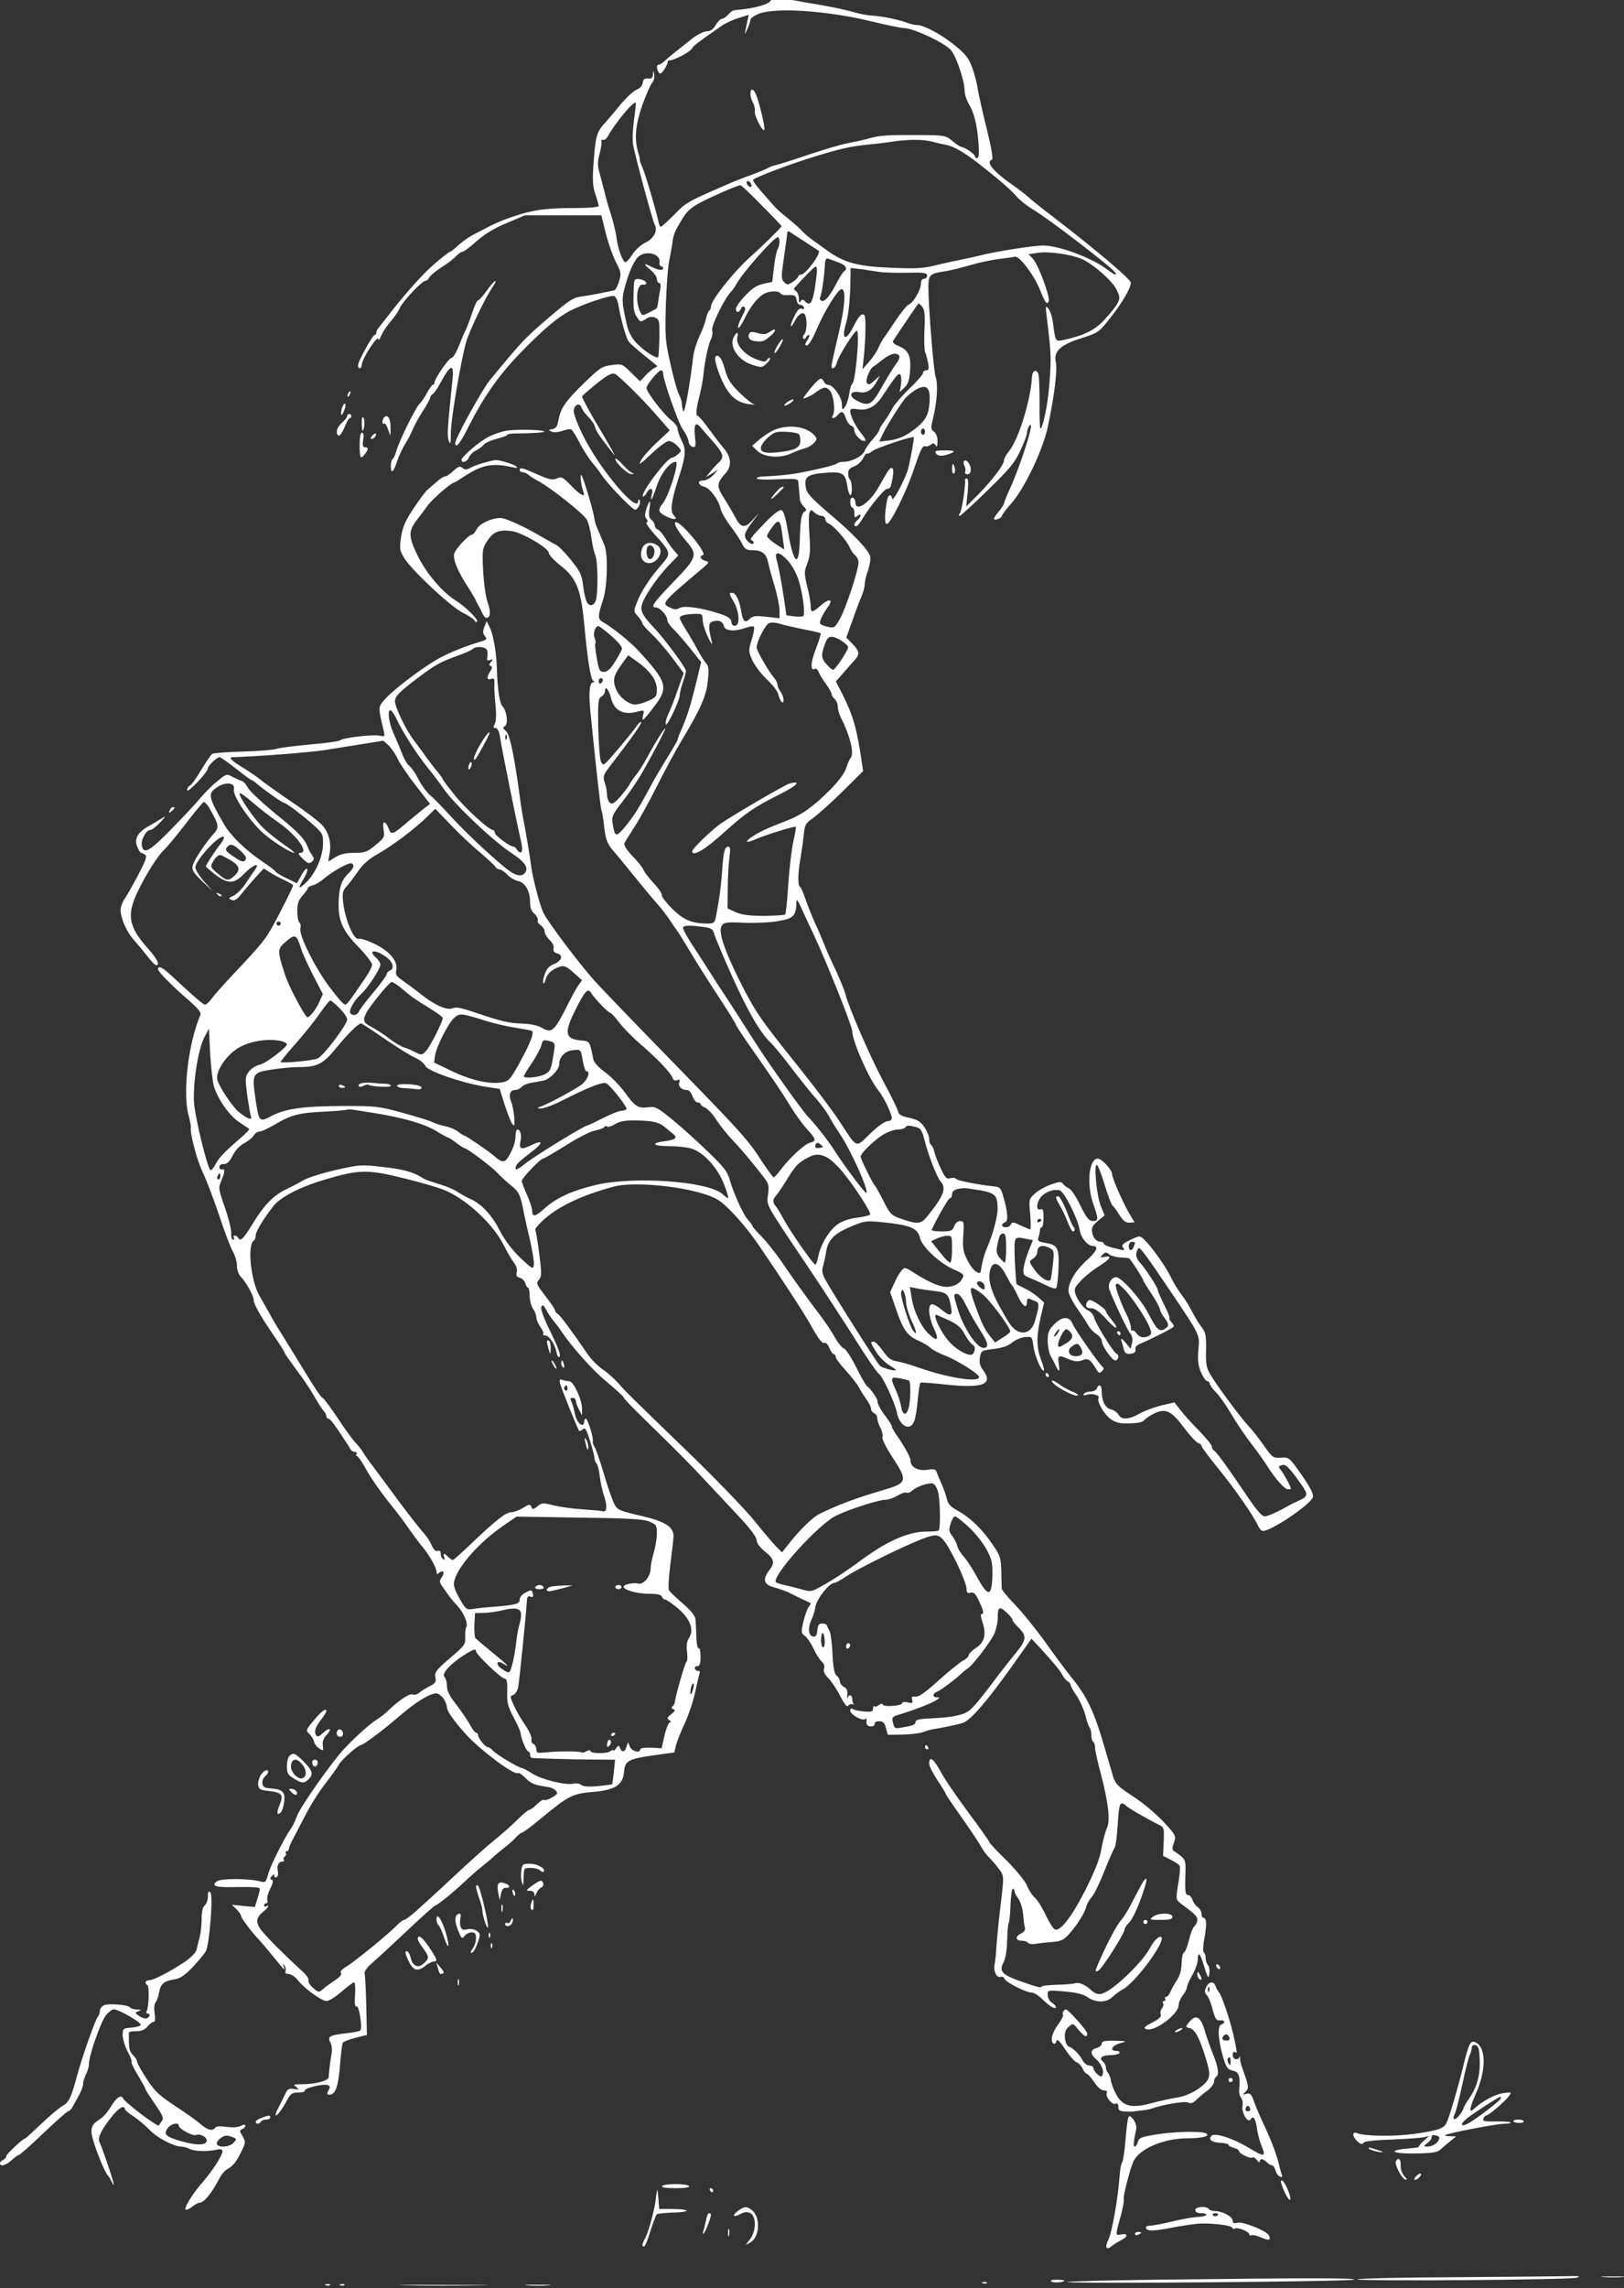 <?xml version="1.0" encoding="UTF-8" standalone="no"?>
<!DOCTYPE svg PUBLIC "-//W3C//DTD SVG 1.1//EN" "http://www.w3.org/Graphics/SVG/1.1/DTD/svg11.dtd">
<svg width="100%" height="100%" viewBox="0 0 500 704" version="1.1" xmlns="http://www.w3.org/2000/svg" xmlns:xlink="http://www.w3.org/1999/xlink" xml:space="preserve" xmlns:serif="http://www.serif.com/" style="fill-rule:evenodd;clip-rule:evenodd;stroke-linejoin:round;stroke-miterlimit:2;" file="#ffffff">
    <rect x="0" y="0" width="500" height="704" fill="#333333" stroke="none"/>
    <g fill="#ffffff" transform="matrix(1,0,0,1,-173.265,-162.851)">
        <g fill="#ffffff" transform="matrix(0.064,0,0,-0.064,168.149,866.23)">
            <path d="M3785,10984C3776,10970 3713,10952 3650,10945C3636,10944 3619,10942 3612,10941C3605,10941 3592,10931 3583,10920C3573,10909 3560,10900 3553,10900C3547,10900 3533,10887 3523,10870C3511,10849 3498,10840 3480,10840C3466,10840 3435,10824 3410,10805C3325,10738 3296,10715 3278,10698C3268,10688 3256,10680 3250,10680C3238,10680 3237,10660 3249,10642C3255,10632 3262,10636 3276,10657C3286,10672 3293,10688 3292,10693C3291,10697 3295,10700 3301,10700C3322,10700 3399,10740 3408,10756C3416,10771 3435,10785 3550,10865C3569,10879 3607,10896 3634,10904L3682,10919L3676,10892C3673,10877 3668,10854 3665,10840C3661,10822 3664,10825 3674,10849C3683,10867 3690,10888 3690,10895C3690,10902 3708,10915 3730,10924C3810,10956 4060,10939 4270,10888C4339,10871 4411,10856 4432,10855C4481,10852 4626,10783 4655,10749C4681,10717 4720,10602 4720,10556C4720,10539 4729,10511 4739,10493C4766,10450 4779,10396 4787,10306C4791,10252 4789,10230 4781,10230C4775,10230 4770,10234 4770,10239C4770,10249 4724,10281 4705,10284C4698,10285 4678,10298 4661,10313C4630,10339 4623,10340 4512,10341C4346,10342 4315,10340 4257,10324C4228,10316 4182,10306 4155,10301C4127,10296 4042,10271 3965,10245C3888,10219 3818,10197 3810,10196C3802,10195 3785,10189 3774,10182C3762,10176 3726,10161 3694,10149C3661,10138 3622,10122 3605,10115C3389,10022 3384,10020 3325,9960C3292,9927 3263,9900 3259,9900C3255,9900 3250,9910 3248,9923C3234,9985 3187,10146 3173,10178C3164,10199 3157,10218 3158,10221C3159,10225 3155,10243 3149,10261C3131,10325 3137,10391 3170,10485C3188,10535 3209,10583 3217,10592C3225,10601 3230,10619 3227,10632C3223,10655 3223,10655 3221,10633C3220,10616 3215,10611 3198,10613C3181,10614 3174,10609 3172,10592C3170,10577 3158,10565 3142,10559C3127,10553 3093,10521 3065,10488C3038,10454 3006,10417 2995,10405C2948,10353 2945,10341 2934,10188C2930,10124 2932,10090 2944,10056C2953,10030 2960,10005 2960,10000C2960,9994 2909,9990 2835,9990C2704,9990 2642,9981 2545,9948C2490,9929 2464,9918 2405,9887C2394,9881 2369,9868 2350,9858C2331,9848 2301,9826 2283,9810C2266,9793 2249,9780 2245,9780C2241,9780 2205,9752 2166,9718C2106,9666 2019,9567 1928,9448C1918,9435 1906,9420 1900,9413C1895,9406 1890,9396 1890,9390C1890,9385 1887,9380 1882,9380C1873,9380 1807,9261 1803,9238C1801,9228 1805,9220 1810,9220C1816,9220 1820,9227 1820,9235C1820,9264 1900,9387 1900,9359C1901,9351 1907,9360 1915,9379C1923,9397 1944,9428 1961,9447C1978,9467 1997,9494 2003,9509C2016,9540 2110,9640 2126,9640C2133,9640 2140,9647 2144,9655C2147,9663 2173,9685 2202,9704C2231,9722 2264,9747 2274,9759C2285,9770 2298,9780 2305,9780C2311,9780 2342,9803 2373,9831C2412,9865 2458,9894 2518,9918L2605,9955L2973,9955L2994,9869C3006,9821 3028,9759 3043,9730C3068,9682 3069,9674 3058,9638C3052,9616 3041,9597 3036,9595C2998,9586 2918,9570 2878,9565C2838,9560 2818,9547 2723,9466C2602,9362 2594,9354 2436,9162C2400,9118 2270,8883 2270,8861C2270,8829 2295,8859 2336,8943C2406,9081 2478,9184 2577,9287C2688,9402 2762,9465 2822,9496C2889,9530 3018,9573 3035,9567C3042,9564 3052,9544 3055,9523C3065,9462 3091,9366 3104,9349C3110,9340 3142,9312 3175,9285C3208,9259 3237,9235 3240,9232C3243,9229 3238,9225 3230,9222C3222,9219 3202,9203 3187,9187L3159,9157L3116,9199C3073,9241 3071,9242 3022,9235C2975,9229 2964,9221 2887,9146C2798,9059 2777,9028 2766,8968C2761,8941 2754,8930 2737,8927C2717,8924 2716,8923 2734,8915C2745,8910 2766,8912 2786,8919C2805,8926 2824,8929 2829,8925C2834,8922 2851,8895 2867,8864C2882,8833 2909,8792 2925,8771C2942,8751 2963,8724 2972,8710C2999,8667 3121,8540 3135,8540C3150,8540 3166,8577 3156,8587C3153,8591 3150,8588 3150,8582C3150,8515 2963,8737 2885,8896C2860,8946 2840,8999 2840,9013C2840,9043 2868,9058 2877,9032C2880,9023 2890,9007 2899,8998C2929,8966 2938,8954 2944,8933C2950,8914 2969,8886 3023,8818C3040,8795 3040,8796 3025,8825C3016,8842 2991,8884 2970,8920C2927,8990 2880,9076 2880,9084C2880,9087 2911,9114 2949,9145C2998,9185 3023,9198 3036,9194C3053,9188 3172,9071 3233,9000C3245,8986 3266,8963 3279,8948L3302,8921L3241,8864C3207,8833 3172,8793 3163,8776C3150,8751 3160,8757 3213,8808C3249,8842 3287,8870 3297,8870C3308,8870 3326,8860 3338,8847C3360,8824 3360,8823 3342,8807C3332,8798 3319,8790 3313,8790C3289,8790 3159,8617 3173,8604C3176,8601 3183,8608 3190,8619C3205,8649 3224,8646 3216,8615C3204,8566 3219,8591 3240,8655C3260,8715 3303,8770 3331,8770C3349,8770 3299,8610 3269,8571C3243,8538 3245,8528 3286,8507C3324,8489 3343,8491 3322,8512C3303,8531 3308,8576 3340,8678C3380,8800 3382,8827 3359,8872C3349,8892 3340,8918 3340,8928C3340,8938 3327,8956 3311,8968C3276,8994 3190,9105 3190,9125C3190,9141 3247,9210 3261,9210C3266,9210 3270,9203 3270,9195C3270,9164 3344,8953 3366,8924C3378,8908 3390,8883 3392,8870C3393,8856 3403,8844 3412,8842C3427,8839 3428,8846 3423,8894C3417,8952 3427,8965 3452,8934C3459,8925 3483,8897 3506,8872C3561,8809 3566,8793 3537,8766C3525,8755 3506,8734 3495,8720L3475,8696L3505,8714L3535,8733L3511,8706C3497,8692 3476,8680 3462,8680C3433,8680 3437,8658 3468,8650C3495,8644 3537,8587 3546,8546C3549,8529 3571,8491 3594,8461C3616,8432 3642,8393 3650,8376C3663,8350 3671,8345 3701,8345C3745,8345 3767,8328 3775,8287C3779,8269 3792,8218 3806,8174C3819,8129 3830,8076 3830,8055L3830,8018L3767,8025C3715,8031 3700,8029 3687,8015C3664,7993 3654,8002 3646,8049C3638,8102 3620,8140 3603,8140C3586,8140 3586,8137 3609,8098C3636,8053 3641,7987 3618,7982C3607,7980 3600,7986 3598,8001C3596,8018 3582,8027 3535,8042C3452,8069 3369,8080 3348,8067C3336,8059 3324,8059 3306,8068C3259,8089 3260,8090 3463,8261C3493,8287 3493,8288 3472,8294C3448,8302 3443,8316 3462,8322C3483,8329 3359,8480 3332,8480C3316,8480 3338,8439 3382,8388C3437,8323 3434,8311 3321,8194C3221,8090 3207,8070 3235,8070C3254,8070 3290,8031 3290,8010C3290,8001 3302,7983 3316,7969C3331,7956 3367,7914 3398,7876L3453,7807L3426,7696C3400,7591 3386,7547 3354,7473C3346,7456 3340,7439 3340,7435C3340,7431 3316,7389 3286,7341C3256,7293 3218,7227 3201,7194C3152,7103 3126,7062 3085,7013C3044,6964 3037,6966 3027,7032C3022,7065 3027,7075 3075,7137C3104,7174 3142,7230 3160,7260C3207,7340 3280,7478 3280,7487C3280,7497 3233,7423 3191,7345C3173,7312 3150,7276 3140,7265C3131,7254 3117,7234 3110,7222C3104,7209 3082,7181 3063,7159C3035,7128 3024,7122 3014,7131C3006,7137 3000,7155 3000,7170C3000,7185 2995,7211 2989,7228C2980,7256 2982,7263 3007,7297C3126,7452 3170,7514 3164,7519C3162,7522 3152,7513 3142,7499C3121,7468 3022,7350 2999,7327C2982,7311 2980,7311 2971,7328C2966,7338 2960,7410 2958,7489C2956,7616 2957,7633 2973,7641C2982,7647 2990,7658 2990,7665C2990,7697 3008,7678 3019,7635C3034,7575 3077,7552 3139,7567C3179,7578 3180,7577 3174,7554C3171,7541 3170,7530 3173,7530C3176,7530 3200,7557 3225,7591C3298,7685 3291,7710 3150,7863C3114,7903 3019,7979 2981,7999C2955,8013 2955,8029 2980,8103C3002,8168 3006,8323 2988,8368C2982,8383 2969,8414 2959,8437C2948,8461 2940,8485 2940,8492C2940,8515 2887,8695 2877,8705C2868,8715 2875,8656 2887,8624C2897,8596 2870,8611 2827,8656C2787,8697 2781,8700 2759,8690C2738,8681 2723,8684 2666,8709C2593,8742 2580,8745 2580,8730C2580,8725 2586,8720 2594,8720C2602,8720 2615,8714 2622,8708C2629,8701 2649,8688 2665,8680C2719,8653 2885,8523 2902,8493C2911,8478 2921,8438 2925,8405C2929,8372 2938,8334 2944,8320C2956,8293 2958,8139 2946,8103C2937,8076 2914,8073 2902,8098C2897,8107 2889,8142 2885,8175C2879,8227 2871,8243 2826,8299C2798,8334 2766,8366 2755,8371C2744,8376 2713,8394 2685,8410C2600,8460 2511,8500 2488,8500C2444,8500 2387,8473 2373,8446C2366,8432 2356,8420 2351,8420C2335,8420 2271,8352 2265,8328C2258,8301 2283,8241 2330,8170C2346,8145 2362,8118 2366,8110C2369,8102 2376,8088 2381,8080C2386,8072 2394,8055 2400,8043C2405,8030 2414,8020 2420,8020C2440,8020 2442,8050 2425,8097C2416,8125 2407,8189 2404,8249C2399,8347 2401,8355 2425,8391C2453,8434 2481,8445 2541,8437C2592,8430 2720,8355 2720,8332C2720,8323 2744,8297 2773,8274C2852,8213 2874,8160 2890,7995C2906,7820 2921,7726 2933,7718C2941,7713 2941,7710 2934,7710C2916,7710 2911,7662 2920,7570C2948,7292 2969,7100 2974,7092C2977,7087 2982,7057 2985,7026C2992,6958 3001,6933 3030,6900C3043,6886 3087,6832 3129,6780C3171,6728 3221,6668 3240,6647C3259,6626 3287,6590 3302,6567C3317,6544 3333,6521 3338,6515C3342,6510 3370,6465 3400,6415C3429,6366 3491,6268 3537,6198C3583,6128 3620,6068 3620,6064C3620,6061 3646,6021 3677,5976C3783,5825 3839,5743 3881,5674C3904,5636 3940,5586 3961,5563C4007,5513 4009,5504 3975,5496C3949,5489 3874,5419 3832,5362C3819,5344 3805,5330 3802,5330C3798,5330 3773,5365 3745,5407C3676,5514 3649,5543 3306,5895C3139,6066 2975,6236 2940,6275C2866,6358 2720,6551 2695,6600C2677,6635 2640,6778 2634,6835C2631,6863 2607,7005 2596,7060C2593,7074 2583,7137 2575,7200C2550,7376 2531,7463 2512,7478C2498,7489 2497,7492 2509,7499C2526,7510 2518,7573 2497,7595C2483,7608 2473,7680 2470,7780C2469,7849 2452,7945 2435,7976L2421,8004L2410,7976C2402,7955 2403,7944 2411,7934C2425,7916 2424,7915 2380,7902C2308,7880 2223,7845 2174,7815C2095,7768 1968,7670 1933,7630C1898,7590 1898,7595 1926,7476C1932,7449 1931,7448 1908,7453C1878,7461 1732,7444 1716,7431C1710,7426 1644,7417 1570,7411C1496,7404 1424,7395 1410,7390C1396,7385 1324,7379 1249,7377C1174,7375 1108,7370 1101,7366C1095,7362 1071,7327 1048,7289C1025,7250 1001,7216 993,7213C986,7210 980,7200 980,7191C981,7174 1079,7277 1080,7296C1080,7309 1123,7350 1136,7350C1141,7350 1177,7325 1215,7295C1253,7265 1286,7240 1290,7240C1293,7240 1305,7232 1316,7222C1343,7198 1439,7130 1447,7130C1457,7130 1538,7069 1589,7023C1632,6984 1635,6978 1634,6933C1633,6872 1598,6792 1554,6749C1515,6711 1511,6717 1541,6766C1552,6785 1560,6805 1558,6812C1555,6819 1543,6806 1531,6784L1508,6744L1460,6767C1433,6780 1408,6795 1405,6800C1402,6806 1373,6828 1341,6849C1259,6905 1191,6971 1158,7027C1079,7164 1077,7176 1130,7209C1170,7233 1212,7226 1205,7196C1197,7164 1292,7026 1360,6973C1411,6932 1480,6890 1496,6890C1500,6890 1477,6909 1444,6931C1412,6954 1368,6989 1347,7009C1305,7049 1224,7167 1233,7176C1236,7180 1265,7159 1297,7131C1329,7103 1383,7061 1417,7038C1508,6975 1569,6890 1524,6890C1512,6890 1515,6883 1536,6862C1560,6839 1567,6836 1580,6847C1592,6858 1592,6864 1582,6878C1575,6887 1567,6902 1564,6910C1546,6957 1521,6985 1409,7075C1341,7131 1279,7188 1272,7204C1264,7219 1251,7234 1242,7236C1232,7239 1213,7248 1197,7256C1171,7271 1168,7270 1126,7235C1101,7215 1066,7180 1047,7157C1028,7134 965,7066 907,7007C799,6896 769,6879 762,6928C758,6955 784,7000 803,7000C810,7000 832,7017 851,7037C877,7065 879,7070 860,7057C846,7048 818,7031 798,7020C743,6990 724,6958 740,6920C747,6903 755,6890 759,6890C762,6890 771,6886 778,6881C789,6875 781,6853 745,6784C719,6735 689,6683 679,6668C669,6654 660,6630 660,6616C660,6576 690,6508 725,6470C742,6451 771,6416 789,6393C807,6369 826,6350 831,6350C851,6350 837,6379 791,6431C698,6536 688,6591 743,6705C784,6790 840,6878 870,6905C882,6916 928,6971 971,7027C1014,7083 1054,7131 1059,7134C1064,7137 1080,7120 1093,7095C1133,7024 1135,7011 1108,6982C1067,6937 1014,6856 1007,6829C1002,6808 1009,6796 1052,6754L1104,6705L1062,6752C1039,6778 1020,6809 1020,6820C1020,6856 1140,6984 1157,6966C1160,6963 1153,6948 1141,6933C1115,6901 1070,6831 1070,6825C1070,6823 1091,6805 1116,6785C1178,6739 1206,6740 1255,6790C1298,6834 1335,6847 1306,6808C1297,6795 1276,6765 1260,6740C1243,6715 1217,6690 1202,6683C1178,6673 1177,6671 1194,6664C1209,6658 1220,6665 1244,6696C1261,6717 1292,6753 1312,6775L1349,6815L1377,6797C1392,6787 1424,6770 1448,6759C1471,6748 1490,6737 1490,6734C1490,6727 1439,6624 1396,6545C1357,6474 1338,6450 1198,6302C1155,6256 1110,6206 1098,6189C1086,6173 1072,6160 1067,6160C1058,6160 1019,6193 903,6301C863,6339 840,6350 840,6331C840,6319 907,6251 988,6181C1033,6142 1049,6122 1044,6111C987,5978 958,5743 986,5632C994,5603 999,5576 998,5572C992,5548 1026,5415 1055,5355C1073,5317 1109,5222 1135,5145C1160,5068 1190,4990 1201,4972C1211,4954 1220,4923 1220,4904C1220,4883 1228,4862 1240,4850C1263,4827 1300,4761 1300,4742C1300,4721 1328,4672 1391,4578C1424,4531 1450,4489 1450,4485C1450,4482 1476,4445 1507,4403C1539,4361 1577,4304 1592,4277C1607,4250 1626,4220 1634,4211C1643,4201 1650,4188 1650,4182C1650,4175 1654,4170 1660,4170C1665,4170 1682,4151 1697,4128C1713,4106 1733,4075 1742,4061C1752,4047 1763,4029 1766,4023C1769,4016 1779,4010 1787,4010C1795,4010 1798,4006 1795,4000C1792,3995 1793,3990 1797,3990C1802,3990 1823,3960 1843,3923C1864,3885 1910,3819 1945,3775C1981,3731 2029,3668 2051,3635C2074,3602 2103,3564 2115,3550C2144,3516 2180,3452 2180,3433C2180,3421 2183,3420 2193,3429C2213,3445 2221,3430 2205,3407C2192,3389 2193,3383 2213,3356C2245,3309 2253,3300 2281,3269C2311,3237 2333,3183 2323,3167C2319,3161 2317,3140 2318,3120C2320,3087 2315,3079 2258,3030C2177,2961 2168,2950 2175,2923C2179,2905 2174,2897 2148,2884C2130,2875 2107,2861 2098,2853C2088,2844 2073,2840 2064,2844C2049,2850 1992,2811 1942,2761C1932,2751 1912,2736 1895,2725C1861,2704 1796,2646 1737,2584C1679,2523 1522,2300 1509,2260C1502,2241 1490,2214 1480,2200C1444,2147 1381,2021 1370,1980C1359,1941 1357,1938 1332,1945C1275,1960 1144,1960 1124,1946C1092,1922 1117,1915 1226,1918C1293,1919 1330,1917 1330,1910C1330,1904 1325,1882 1318,1861L1306,1822L1250,1827L1195,1833L1218,1811C1230,1799 1240,1784 1240,1778C1240,1768 1295,1696 1330,1660C1338,1651 1365,1620 1389,1590C1452,1513 1452,1513 1445,1535C1440,1550 1441,1552 1448,1541C1454,1533 1456,1521 1453,1513C1450,1505 1455,1500 1468,1500C1479,1500 1499,1487 1512,1471C1545,1429 1627,1370 1651,1370C1662,1370 1695,1390 1723,1415C1752,1440 1779,1460 1784,1460C1788,1460 1790,1433 1788,1400C1785,1356 1787,1341 1796,1344C1807,1348 1824,1245 1814,1229C1812,1225 1781,1219 1746,1215C1666,1206 1654,1200 1669,1171C1676,1159 1678,1135 1675,1117C1669,1085 1662,1025 1661,1003C1660,987 1596,970 1536,970C1492,970 1488,969 1505,957C1521,944 1521,943 1494,947C1470,951 1463,947 1452,923C1445,908 1431,879 1421,860C1410,841 1404,823 1406,821C1412,815 1436,847 1460,892C1478,925 1485,930 1516,930C1535,930 1549,934 1546,939C1539,950 1635,974 1656,966C1668,962 1669,956 1660,940C1651,923 1652,920 1667,920C1694,920 1709,965 1716,1067C1720,1117 1726,1163 1729,1169C1733,1175 1760,1186 1790,1193L1845,1207L1842,1346C1840,1423 1837,1492 1834,1501C1831,1511 1844,1530 1867,1550C1888,1568 1963,1637 2034,1704C2104,1770 2167,1827 2174,1829C2188,1834 2253,1886 2310,1939C2335,1963 2375,1998 2400,2018C2425,2038 2452,2061 2461,2070C2470,2078 2492,2096 2510,2110C2528,2124 2552,2145 2563,2158C2574,2170 2588,2180 2592,2180C2597,2180 2638,2211 2683,2248C2814,2357 2835,2367 2931,2375C3039,2384 3077,2409 3082,2472C3086,2525 3102,2534 3229,2552L3324,2565L3332,2600C3337,2619 3356,2667 3374,2705C3392,2744 3415,2811 3424,2855C3434,2899 3443,2941 3446,2947C3448,2954 3444,2959 3438,2957C3432,2956 3425,2961 3423,2968C3420,2974 3425,2980 3434,2980C3446,2980 3450,2991 3450,3026C3450,3051 3446,3069 3441,3066C3436,3063 3431,3086 3430,3118C3429,3149 3427,3187 3426,3202C3425,3221 3408,3243 3365,3281C3332,3309 3302,3338 3298,3345C3294,3352 3297,3409 3305,3471C3313,3533 3320,3593 3320,3605C3320,3649 3280,3675 3175,3700C3058,3727 3050,3730 3034,3762C3025,3780 3002,3845 2984,3908C2965,3971 2945,4029 2939,4036C2934,4043 2930,4054 2932,4062C2935,4080 2907,4170 2898,4170C2894,4170 2890,4163 2890,4155C2890,4147 2886,4140 2881,4140C2866,4140 2850,4166 2844,4201C2840,4220 2833,4243 2828,4253C2822,4265 2823,4270 2835,4270C2843,4270 2850,4264 2850,4256C2850,4249 2857,4229 2865,4214L2880,4185L2880,4217C2880,4261 2839,4350 2818,4350C2809,4350 2794,4353 2786,4356C2774,4361 2771,4357 2773,4344C2775,4327 2858,4122 2866,4111C2868,4109 2876,4112 2884,4119C2895,4129 2901,4119 2919,4061C2931,4023 2940,3986 2940,3978C2940,3970 2944,3960 2950,3954C2955,3949 2962,3922 2965,3895C2968,3868 2977,3824 2986,3798C3003,3747 2999,3717 2978,3725C2971,3727 2927,3731 2880,3734C2833,3737 2771,3746 2742,3753C2693,3766 2687,3766 2666,3749C2645,3732 2641,3732 2636,3746C2631,3760 2626,3759 2596,3741C2578,3729 2552,3720 2540,3720C2514,3720 2464,3681 2348,3570C2302,3526 2262,3490 2258,3490C2254,3490 2245,3497 2236,3505C2217,3525 2209,3524 2217,3503C2221,3492 2220,3489 2212,3494C2205,3498 2200,3510 2200,3520C2200,3533 2195,3537 2186,3534C2176,3530 2166,3540 2156,3562C2149,3580 2131,3606 2118,3620C2105,3634 2051,3702 1999,3772C1948,3842 1889,3920 1870,3946C1851,3971 1830,4001 1824,4012C1818,4023 1801,4043 1787,4058C1773,4073 1734,4127 1701,4178C1667,4228 1636,4270 1631,4270C1626,4270 1590,4323 1551,4388C1512,4452 1461,4534 1439,4570C1416,4606 1387,4655 1374,4680C1360,4705 1340,4740 1329,4759C1287,4830 1268,5005 1301,5026C1306,5029 1310,5040 1310,5051C1310,5069 1348,5132 1397,5194C1430,5236 1529,5286 1645,5320C1810,5368 1848,5369 2025,5325C2108,5305 2199,5278 2229,5264C2331,5218 2454,5102 2502,5006C2519,4973 2541,4934 2552,4920C2564,4905 2569,4887 2566,4874C2562,4858 2565,4851 2581,4847C2592,4844 2604,4832 2607,4821C2610,4809 2616,4800 2620,4800C2624,4800 2628,4782 2628,4760C2628,4738 2636,4710 2644,4698C2653,4686 2660,4667 2660,4657C2660,4647 2669,4626 2680,4610C2691,4595 2697,4580 2693,4576C2690,4573 2694,4570 2702,4570C2721,4570 2749,4530 2757,4489C2761,4470 2766,4462 2772,4468C2779,4475 2763,4516 2730,4584C2697,4650 2680,4695 2684,4706C2690,4720 2694,4718 2708,4692C2717,4675 2734,4650 2745,4637C2756,4624 2770,4606 2775,4598C2823,4524 2925,4408 2995,4350C3042,4311 3080,4276 3080,4272C3080,4268 3121,4224 3172,4175C3336,4015 3404,3947 3490,3854C3537,3804 3608,3728 3648,3685C3692,3637 3720,3599 3720,3585C3720,3572 3735,3551 3760,3531C3805,3495 3809,3477 3780,3440C3747,3397 3754,3372 3803,3359C3826,3353 3856,3342 3870,3336C3884,3329 3913,3315 3935,3304C3957,3294 3977,3285 3979,3283C3981,3282 3977,3274 3971,3266C3964,3258 3953,3226 3945,3195C3933,3143 3934,3138 3951,3126C3962,3119 3981,3091 3994,3063C4007,3036 4025,3008 4034,3001C4044,2992 4048,2980 4044,2968C4040,2955 4047,2940 4065,2922C4080,2907 4106,2868 4122,2836C4141,2799 4155,2781 4159,2789C4163,2795 4173,2799 4181,2797C4189,2795 4192,2795 4188,2797C4183,2800 4180,2810 4180,2821C4180,2842 4164,2847 4157,2827C4155,2821 4154,2827 4156,2842C4158,2862 4154,2873 4140,2880C4129,2886 4120,2898 4120,2907C4120,2916 4113,2928 4105,2934C4094,2942 4088,2970 4085,3038C4083,3089 4076,3138 4071,3148C4066,3157 4060,3170 4058,3175C4057,3181 4046,3185 4035,3185C4020,3185 4014,3177 4012,3152C4009,3127 4004,3120 3992,3122C3969,3126 3965,3162 3983,3202C3992,3220 4001,3251 4004,3270C4011,3306 4070,3380 4093,3380C4099,3380 4125,3394 4150,3411C4199,3445 4435,3561 4515,3591C4579,3615 4592,3615 4617,3588C4653,3547 4730,3385 4730,3349C4730,3333 4735,3329 4749,3333C4765,3337 4773,3328 4789,3294C4812,3246 4815,3230 4801,3230C4796,3230 4799,3211 4807,3189C4826,3132 4816,3094 4774,3067C4756,3055 4740,3039 4740,3033C4740,3026 4728,3014 4712,3006C4697,2998 4644,2955 4595,2911C4531,2853 4499,2831 4484,2833C4467,2836 4464,2833 4468,2818C4472,2802 4469,2800 4446,2806C4431,2809 4420,2808 4420,2802C4420,2789 4331,2782 4327,2795C4325,2801 4318,2800 4308,2793C4300,2786 4290,2783 4287,2787C4283,2790 4280,2786 4280,2776C4280,2762 4273,2759 4237,2762C4214,2764 4189,2769 4182,2774C4175,2778 4170,2776 4170,2766C4170,2748 4226,2716 4241,2725C4246,2729 4250,2728 4249,2723C4245,2701 4252,2690 4270,2690C4281,2690 4289,2696 4288,2703C4286,2710 4295,2715 4309,2715C4328,2715 4336,2708 4342,2682L4351,2650L4423,2651C4463,2652 4506,2657 4520,2663C4534,2668 4554,2674 4565,2676C4620,2685 4688,2699 4711,2707C4748,2718 4828,2811 4945,2975L5042,3112L5084,3067C5150,2995 5180,2958 5192,2936C5198,2924 5209,2911 5216,2907C5224,2903 5230,2895 5230,2890C5230,2885 5243,2861 5259,2838C5275,2814 5294,2772 5301,2745C5307,2717 5317,2691 5321,2686C5326,2680 5330,2664 5330,2649C5330,2634 5334,2619 5339,2616C5344,2613 5348,2600 5348,2588C5348,2575 5360,2520 5375,2465C5412,2324 5422,2236 5405,2202C5398,2187 5386,2144 5379,2105C5371,2054 5349,1999 5302,1905C5236,1775 5181,1704 5155,1714C5147,1717 5128,1747 5111,1782C5095,1817 5072,1854 5060,1865C5047,1876 5029,1903 5020,1926C5010,1949 4967,2001 4921,2047C4876,2090 4840,2130 4840,2133C4840,2137 4795,2200 4741,2273C4687,2346 4625,2435 4605,2473C4570,2537 4550,2551 4550,2510C4550,2500 4568,2464 4590,2431C4612,2398 4630,2368 4630,2365C4630,2362 4665,2310 4708,2250C4750,2190 4792,2127 4801,2110C4810,2093 4828,2069 4841,2057C4854,2044 4875,2020 4887,2003C4910,1971 4910,1971 4895,1843C4886,1773 4877,1681 4874,1640C4872,1599 4867,1555 4864,1542C4858,1513 4876,1479 4894,1486C4901,1489 4910,1484 4913,1476C4920,1459 5018,1410 5045,1410C5054,1410 5074,1398 5090,1383C5105,1367 5127,1349 5139,1342C5166,1326 5167,1345 5140,1362C5129,1369 5120,1386 5120,1399C5120,1423 5120,1423 5201,1416C5258,1411 5291,1403 5311,1389C5350,1361 5402,1361 5431,1389C5444,1402 5467,1418 5481,1426C5541,1457 5688,1656 5667,1677C5658,1686 5631,1661 5614,1628C5577,1556 5432,1418 5380,1405C5362,1401 5349,1405 5334,1418C5303,1448 5271,1462 5251,1455C5241,1452 5201,1449 5161,1448C5122,1447 5090,1443 5090,1439C5090,1432 5069,1437 5000,1461C4900,1496 4885,1511 4907,1555C4917,1573 4924,1615 4925,1661C4926,1702 4929,1741 4933,1747C4936,1752 4940,1791 4941,1833C4943,1875 4948,1910 4952,1910C4956,1910 4960,1905 4960,1899C4960,1893 4968,1876 4979,1862C4989,1847 5000,1813 5002,1785C5004,1758 5008,1728 5011,1720C5013,1712 5005,1701 4993,1695C4963,1682 4964,1660 4994,1660C5008,1660 5022,1655 5025,1650C5029,1644 5046,1642 5063,1645C5081,1648 5117,1652 5144,1654C5183,1657 5198,1664 5222,1691C5260,1733 5298,1792 5305,1823C5309,1837 5321,1858 5332,1870C5343,1882 5370,1937 5392,1993C5414,2049 5437,2100 5442,2107C5447,2114 5454,2164 5457,2220C5461,2292 5466,2320 5476,2320C5483,2320 5491,2316 5495,2311C5500,2302 5595,2247 5658,2216C5679,2206 5681,2200 5678,2136L5675,2068L5712,2049C5732,2039 5752,2026 5755,2020C5758,2014 5756,1976 5748,1934C5736,1858 5736,1858 5760,1839C5829,1788 5840,1777 5840,1760C5840,1751 5834,1737 5827,1731C5819,1725 5807,1695 5800,1664C5792,1633 5782,1606 5776,1604C5770,1602 5765,1578 5764,1551C5764,1521 5756,1493 5744,1474C5733,1458 5719,1433 5712,1418C5706,1402 5696,1390 5690,1390C5684,1390 5682,1386 5685,1380C5688,1375 5686,1370 5680,1370C5674,1370 5672,1365 5675,1360C5679,1354 5676,1343 5670,1335C5663,1327 5660,1313 5664,1305C5668,1295 5655,1283 5622,1266C5585,1247 5579,1240 5593,1235C5632,1219 5750,1306 5750,1351C5750,1362 5759,1383 5770,1397C5781,1411 5790,1429 5790,1437C5790,1445 5802,1471 5816,1495C5830,1519 5842,1553 5842,1569C5843,1609 5853,1601 5869,1548C5891,1477 5894,1473 5898,1504C5900,1520 5897,1537 5891,1543C5885,1549 5880,1564 5880,1576C5880,1589 5876,1601 5871,1604C5866,1607 5867,1637 5874,1672C5886,1738 5885,1770 5869,1770C5864,1770 5860,1779 5860,1789C5860,1800 5852,1815 5841,1822C5831,1829 5820,1845 5816,1858C5812,1870 5802,1880 5794,1880C5783,1880 5780,1896 5782,1965C5785,2055 5787,2050 5726,2092C5719,2097 5719,2109 5727,2130C5737,2157 5736,2164 5712,2193C5665,2249 5597,2310 5535,2351C5456,2402 5445,2413 5432,2458C5426,2478 5409,2536 5395,2585C5345,2757 5311,2830 5243,2915C5216,2948 5157,3027 5111,3092C5065,3156 4999,3238 4964,3274C4929,3310 4900,3345 4899,3352C4899,3359 4897,3397 4897,3436C4895,3500 4892,3511 4855,3565C4804,3640 4747,3694 4688,3727C4652,3747 4640,3760 4635,3784C4631,3801 4620,3833 4610,3855C4600,3877 4589,3903 4586,3913C4581,3927 4573,3929 4540,3924C4497,3917 4460,3937 4460,3968C4460,3984 4436,4028 4398,4084C4382,4105 4370,4127 4370,4133C4370,4138 4357,4159 4342,4179C4316,4212 4300,4242 4301,4256C4302,4265 4267,4315 4254,4323C4247,4327 4222,4369 4199,4417C4175,4464 4149,4505 4140,4507C4132,4509 4112,4533 4097,4559C4083,4586 4049,4636 4023,4670C3960,4753 3890,4850 3834,4933C3808,4970 3768,5020 3744,5045C3720,5069 3700,5092 3700,5095C3700,5099 3691,5112 3680,5124C3656,5148 3608,5255 3590,5320C3580,5357 3561,5381 3486,5453C3436,5502 3359,5571 3315,5607C3244,5665 3232,5672 3200,5667C3149,5661 3137,5668 3086,5738C3061,5772 3018,5816 2990,5836C2958,5859 2938,5882 2934,5898C2917,5985 2917,5985 2875,5988C2797,5995 2792,6025 2850,6139C2894,6227 2909,6242 2924,6216C2940,6190 3007,6120 3017,6120C3021,6120 3040,6099 3059,6074C3078,6049 3123,6003 3159,5972C3243,5900 3308,5831 3315,5809C3319,5797 3327,5793 3337,5797C3349,5802 3352,5799 3348,5788C3340,5769 3358,5750 3383,5750C3394,5750 3405,5739 3411,5720C3417,5704 3428,5690 3436,5690C3444,5690 3450,5687 3450,5682C3450,5678 3460,5670 3472,5665C3485,5659 3510,5633 3527,5605C3545,5578 3579,5535 3603,5510C3647,5464 3704,5396 3753,5332C3778,5300 3780,5290 3775,5249C3767,5194 3759,5209 3951,4923C4032,4803 4141,4635 4195,4550C4248,4465 4299,4391 4307,4386C4325,4376 4384,4249 4394,4201C4407,4133 4459,4107 4478,4158C4484,4173 4492,4220 4495,4262C4499,4305 4505,4341 4508,4343C4512,4345 4561,4341 4618,4335C4805,4314 4861,4333 4810,4402C4793,4425 4790,4440 4794,4465C4800,4497 4802,4498 4861,4505C4902,4510 4930,4520 4948,4535C4963,4548 4991,4560 5010,4562C5045,4565 5045,4564 5051,4520C5057,4474 5088,4400 5101,4400C5105,4400 5100,4423 5089,4450C5066,4512 5065,4564 5086,4657L5103,4728L5074,4754C5058,4768 5029,4787 5010,4796C4991,4805 4973,4814 4971,4816C4968,4818 4965,4870 4962,4930C4958,5050 4956,5046 5018,5034L5049,5028L5028,4976C5017,4948 5006,4910 5004,4892C5001,4862 5004,4858 5040,4844C5062,4835 5097,4819 5117,4809C5137,4799 5157,4793 5161,4798C5165,4802 5170,4844 5172,4891C5176,4991 5168,5005 5109,5015C5074,5021 5070,5024 5076,5043C5080,5055 5083,5071 5083,5078C5083,5084 5087,5090 5092,5090C5096,5090 5100,5111 5100,5136C5100,5173 5097,5181 5085,5176C5062,5168 5066,5212 5090,5238C5112,5261 5147,5274 5177,5268C5198,5264 5265,5134 5274,5076C5280,5039 5312,5001 5337,5000C5367,4999 5357,4976 5310,4933C5255,4884 5220,4826 5220,4785C5220,4770 5239,4732 5263,4698C5286,4665 5311,4627 5317,4615C5324,4603 5341,4585 5355,4576C5369,4567 5380,4553 5380,4545C5380,4521 5429,4450 5445,4450C5461,4450 5466,4476 5451,4482C5437,4487 5352,4624 5344,4654C5341,4669 5327,4685 5315,4690C5289,4700 5250,4758 5250,4788C5250,4809 5306,4865 5369,4904C5421,4937 5432,4955 5396,4948C5371,4943 5370,4944 5384,4958C5397,4971 5402,4971 5415,4960C5424,4953 5448,4946 5468,4945C5488,4944 5508,4942 5511,4941C5517,4940 5580,4842 5580,4834C5580,4831 5598,4802 5620,4769C5642,4736 5660,4703 5660,4696C5660,4689 5669,4671 5680,4657C5705,4625 5705,4613 5681,4600C5656,4587 5644,4599 5605,4674C5569,4744 5475,4850 5449,4850C5427,4850 5408,4818 5416,4793C5432,4747 5504,4593 5518,4578C5527,4567 5530,4552 5526,4534L5519,4506L5494,4536C5477,4555 5470,4558 5474,4547C5477,4536 5483,4517 5486,4504C5491,4484 5498,4480 5519,4482C5537,4484 5544,4490 5542,4503C5540,4514 5549,4524 5567,4531C5616,4551 5722,4605 5726,4612C5728,4615 5724,4625 5716,4633C5708,4641 5703,4650 5706,4653C5709,4655 5697,4685 5680,4718C5664,4750 5650,4782 5650,4787C5650,4800 5592,4889 5564,4920C5548,4937 5543,4953 5547,4968C5550,4980 5555,4990 5559,4990C5568,4990 5610,4932 5710,4783C5855,4568 5852,4574 5845,4501C5841,4452 5843,4427 5857,4394C5867,4370 5881,4350 5888,4350C5894,4350 5900,4344 5900,4337C5900,4331 5913,4313 5929,4297C5945,4282 5978,4235 6003,4192C6028,4150 6071,4086 6099,4050C6127,4014 6162,3965 6177,3941C6216,3879 6260,3830 6276,3830C6284,3830 6290,3832 6290,3833C6290,3843 6255,3907 6242,3922C6229,3938 6229,3940 6245,3946C6264,3954 6282,3936 6341,3852C6374,3805 6373,3796 6327,3775C6309,3767 6288,3757 6280,3752C6224,3720 6178,3700 6163,3700C6150,3700 6120,3736 6072,3808C5975,3951 5929,4014 5918,4018C5914,4020 5910,4028 5910,4035C5910,4043 5882,4077 5848,4112C5813,4147 5773,4192 5758,4212L5730,4248L5670,4234C5636,4226 5589,4209 5564,4195C5511,4165 5474,4163 5461,4189C5455,4199 5439,4211 5425,4214C5397,4221 5380,4254 5380,4301C5380,4332 5366,4340 5356,4315C5353,4307 5340,4300 5326,4300C5312,4300 5298,4295 5294,4289C5290,4281 5294,4280 5309,4285C5334,4293 5373,4282 5365,4269C5355,4253 5391,4191 5423,4168C5448,4150 5467,4146 5514,4147C5553,4148 5578,4153 5584,4162C5590,4170 5612,4185 5633,4195C5688,4221 5715,4208 5777,4125C5806,4086 5837,4054 5845,4052C5853,4050 5860,4044 5860,4039C5860,4033 5898,3982 5944,3926C6024,3827 6111,3702 6133,3653C6139,3640 6149,3630 6155,3630C6197,3630 6385,3757 6396,3793C6400,3806 6383,3840 6342,3899C6282,3984 6281,3985 6242,3982C6204,3980 6201,3982 6159,4042C6135,4076 6103,4117 6088,4132C6052,4170 5929,4335 5902,4383C5883,4415 5880,4435 5882,4501C5883,4569 5880,4584 5862,4608C5850,4623 5829,4656 5816,4682C5803,4708 5779,4747 5763,4767C5747,4788 5723,4827 5711,4853C5687,4903 5616,5002 5582,5033C5563,5050 5561,5050 5517,5029C5481,5011 5473,5003 5482,4993C5495,4977 5491,4977 5434,4991C5410,4997 5390,5006 5390,5011C5390,5016 5384,5020 5378,5020C5355,5020 5339,5036 5334,5065C5330,5087 5335,5098 5361,5120L5394,5147L5376,5191C5356,5239 5341,5390 5356,5390C5361,5390 5378,5347 5394,5294C5410,5242 5427,5197 5432,5194C5437,5191 5452,5171 5465,5149C5484,5120 5496,5111 5514,5112L5538,5114L5516,5150C5488,5195 5430,5326 5430,5344C5430,5366 5380,5420 5361,5420C5318,5420 5306,5295 5340,5200C5365,5129 5365,5120 5337,5120C5319,5120 5307,5134 5277,5195C5257,5237 5232,5274 5222,5277C5213,5281 5200,5290 5194,5298C5185,5311 5177,5310 5134,5295C5107,5285 5072,5265 5057,5251C5030,5226 5029,5223 5036,5153C5039,5113 5039,5080 5036,5080C5032,5080 5011,5089 4989,5099C4955,5116 4948,5116 4943,5104C4940,5096 4929,5090 4919,5090C4896,5090 4894,5105 4915,5114C4932,5120 4928,5165 4905,5243C4895,5277 4889,5284 4864,5286C4788,5294 4684,5314 4679,5323C4675,5328 4663,5329 4652,5326C4634,5320 4627,5327 4606,5372C4592,5401 4578,5437 4575,5453C4571,5468 4564,5483 4559,5486C4554,5489 4550,5501 4550,5514C4550,5527 4540,5552 4527,5571C4509,5598 4494,5607 4455,5616C4419,5623 4404,5631 4401,5645C4399,5655 4367,5722 4328,5794C4263,5916 4161,6151 4146,6214C4142,6230 4121,6281 4099,6329C4076,6376 4051,6433 4043,6455C4034,6477 4015,6523 3999,6556C3984,6590 3964,6641 3954,6669C3945,6697 3934,6723 3929,6726C3917,6733 3918,6791 3930,6859C3935,6890 3943,6941 3946,6972C3951,7025 3954,7032 3991,7057C4013,7073 4077,7130 4132,7184L4232,7283L4226,7324C4202,7488 4185,7547 4134,7650L4101,7714L4137,7755C4156,7777 4180,7805 4191,7816C4217,7845 4215,7859 4181,7895L4151,7925L4180,8005C4195,8049 4215,8102 4224,8122C4233,8143 4240,8170 4240,8182C4240,8195 4247,8225 4256,8249C4264,8274 4269,8303 4266,8315C4258,8347 4182,8427 4066,8524C3978,8600 3961,8618 3956,8649C3948,8698 3964,8710 4048,8717C4133,8724 4146,8716 4156,8654C4159,8630 4166,8610 4171,8610C4182,8610 4179,8679 4168,8686C4164,8689 4160,8702 4160,8715C4160,8731 4168,8741 4189,8748C4205,8754 4224,8771 4232,8787C4239,8802 4248,8813 4252,8810C4255,8807 4266,8813 4277,8822C4293,8836 4469,8895 4476,8888C4479,8884 4454,8748 4445,8725C4422,8662 4375,8577 4372,8593C4366,8621 4351,8612 4346,8578C4335,8516 4335,8475 4345,8471C4361,8465 4444,8633 4480,8745C4506,8822 4518,8849 4529,8845C4536,8842 4549,8845 4557,8852C4568,8861 4573,8861 4581,8849C4587,8839 4590,8845 4590,8869C4590,8890 4583,8908 4573,8915C4557,8927 4557,8933 4569,8981C4588,9059 4593,9147 4581,9178C4571,9205 4546,9519 4546,9613C4547,9669 4554,9675 4619,9685C4644,9688 4701,9702 4745,9715C4789,9728 4852,9741 4885,9745C4918,9749 4953,9754 4962,9756C4983,9762 5053,9670 5083,9597C5108,9534 5117,9522 5125,9542C5133,9562 5075,9718 5049,9746L5028,9768L5074,9775C5123,9783 5235,9767 5284,9745C5337,9722 5429,9642 5450,9600C5468,9564 5469,9557 5456,9532C5448,9517 5420,9482 5393,9453C5346,9402 5294,9377 5193,9355C5157,9348 5157,9348 5145,9441C5142,9467 5132,9496 5124,9506C5110,9523 5109,9520 5115,9470C5138,9282 5138,9272 5127,9130C5120,9043 5096,8930 5085,8930C5082,8930 5080,8985 5081,9053C5081,9120 5079,9183 5075,9193C5064,9219 5045,9208 5044,9174C5038,9066 4979,8874 4933,8820C4921,8805 4910,8786 4910,8778C4910,8756 4855,8684 4788,8615L4728,8555L4735,8623C4739,8668 4738,8690 4731,8690C4725,8690 4721,8687 4722,8683C4727,8664 4707,8534 4698,8523C4692,8516 4691,8510 4696,8510C4701,8510 4762,8565 4831,8633C4936,8735 4962,8766 4988,8823C5006,8860 5020,8898 5020,8908C5020,8917 5025,8932 5030,8940C5066,8995 4996,8768 4939,8642C4923,8608 4910,8575 4910,8571C4910,8566 4898,8547 4884,8530C4869,8513 4860,8497 4862,8494C4869,8487 4900,8501 4900,8511C4900,8515 4920,8542 4945,8570C5008,8641 5095,8823 5120,8935C5151,9081 5168,9212 5159,9250C5147,9301 5182,9333 5284,9365C5362,9390 5367,9393 5419,9459C5477,9532 5520,9605 5520,9631C5520,9647 5366,9778 5160,9937C5102,9981 5043,10028 5029,10041C5015,10054 4981,10080 4954,10099C4860,10164 4820,10212 4851,10222C4859,10225 4851,10271 4827,10370C4807,10450 4788,10535 4784,10560C4781,10585 4769,10631 4758,10662C4741,10710 4727,10728 4676,10770C4612,10823 4525,10870 4491,10870C4480,10870 4459,10875 4443,10881C4403,10896 4332,10911 4278,10915C4252,10916 4210,10925 4183,10933C4157,10941 4090,10955 4035,10965C3980,10974 3913,10986 3887,10991C3819,11004 3796,11002 3785,10984ZM3130,10415C3124,10373 3122,10320 3125,10297C3135,10241 3218,9932 3230,9909C3245,9881 3225,9843 3185,9824C3165,9815 3137,9790 3123,9768C3109,9747 3094,9730 3089,9730C3076,9730 3054,9789 3046,9845C3043,9873 3030,9924 3019,9960C3007,9996 2994,10041 2990,10060C2985,10079 2975,10119 2967,10148C2954,10194 2953,10209 2965,10253C2972,10281 2976,10308 2973,10313C2971,10317 2974,10319 2981,10318C2988,10316 2998,10324 3004,10335C3039,10399 3128,10506 3138,10496C3140,10493 3136,10457 3130,10415ZM4565,10309C4587,10303 4619,10296 4635,10293C4667,10287 4721,10256 4785,10206C4880,10132 4942,10079 4970,10046C4987,10027 5022,9999 5048,9984C5119,9943 5429,9705 5445,9680C5455,9663 5440,9669 5406,9695C5334,9750 5174,9810 5098,9810C5053,9810 4861,9780 4790,9761C4771,9756 4728,9747 4695,9740C4662,9734 4607,9721 4572,9713C4524,9700 4478,9698 4367,9703C4209,9709 4141,9727 4062,9784C4038,9801 4005,9825 3987,9838C3969,9850 3944,9873 3930,9888C3916,9903 3886,9928 3865,9945C3843,9961 3814,9988 3800,10004C3786,10020 3757,10053 3736,10077C3715,10101 3700,10123 3703,10126C3714,10138 3861,10194 3975,10230C4112,10273 4170,10287 4255,10295C4288,10298 4340,10304 4370,10309C4450,10321 4519,10321 4565,10309ZM3694,10104C3698,10094 3695,10090 3688,10092C3673,10097 3665,10120 3678,10120C3683,10120 3691,10113 3694,10104ZM3744,10003C3797,9950 3840,9905 3840,9903C3840,9898 3740,9800 3699,9764C3616,9692 3500,9547 3500,9516C3500,9508 3496,9499 3491,9496C3487,9493 3480,9476 3476,9458C3473,9441 3459,9403 3445,9375C3432,9346 3418,9303 3415,9279C3399,9139 3373,8998 3367,9014C3363,9024 3360,9040 3360,9050C3360,9060 3353,9081 3345,9097C3337,9112 3319,9178 3305,9242C3280,9350 3279,9372 3283,9522C3286,9612 3293,9710 3300,9740C3306,9770 3313,9809 3315,9825C3319,9863 3328,9883 3365,9942C3388,9979 3408,9996 3464,10024C3534,10059 3629,10099 3642,10100C3646,10100 3692,10057 3744,10003ZM3955,9826C3988,9805 4016,9786 4018,9785C4032,9774 3956,9670 3933,9670C3926,9670 3920,9666 3920,9661C3920,9656 3908,9645 3894,9635C3870,9620 3866,9619 3852,9634C3838,9648 3838,9660 3849,9737C3856,9785 3863,9836 3865,9850C3868,9883 3868,9882 3883,9873C3889,9869 3922,9847 3955,9826ZM3830,9829C3830,9818 3826,9800 3820,9790C3815,9780 3807,9741 3803,9703L3795,9635L3753,9626C3721,9619 3699,9605 3665,9569C3640,9543 3620,9514 3620,9505C3620,9485 3636,9486 3644,9506C3647,9514 3654,9519 3660,9515C3666,9512 3666,9502 3661,9492C3635,9442 3627,9419 3632,9414C3635,9411 3648,9431 3661,9457C3687,9513 3724,9560 3754,9577C3780,9592 3827,9594 3835,9579C3839,9574 3852,9570 3863,9571C3902,9574 3909,9570 3912,9548C3914,9535 3921,9525 3929,9525C3937,9525 3945,9519 3948,9512C3950,9505 3946,9502 3936,9506C3926,9510 3915,9499 3901,9469C3877,9421 3880,9402 3904,9448C3922,9483 3946,9495 3954,9474C3964,9448 3961,9395 3948,9382C3942,9376 3940,9367 3945,9363C3949,9358 3955,9361 3957,9368C3960,9374 3966,9380 3971,9380C3976,9380 3973,9369 3964,9355C3951,9334 3950,9330 3962,9330C3970,9330 3989,9361 4007,9403C4043,9490 4110,9599 4128,9600C4152,9600 4145,9514 4109,9364C4093,9297 4080,9237 4080,9231C4080,9209 4100,9221 4106,9248C4115,9281 4190,9400 4202,9400C4217,9400 4196,9155 4180,9145C4175,9142 4168,9120 4165,9095C4161,9071 4152,9043 4144,9033C4132,9017 4131,9018 4130,9047C4130,9081 4088,9140 4064,9140C4056,9140 4047,9147 4044,9155C4040,9163 4034,9170 4028,9170C4019,9170 3981,9129 3952,9088C3940,9071 3941,9071 3967,9082C3982,9089 3997,9097 4000,9101C4003,9104 4016,9113 4029,9120C4049,9130 4055,9129 4071,9114C4090,9094 4100,9014 4086,8992C4076,8975 4095,8977 4110,8995C4128,9017 4137,9014 4149,8980C4154,8963 4166,8947 4175,8944C4183,8941 4190,8931 4190,8922C4190,8902 4219,8870 4238,8870C4248,8870 4245,8879 4226,8903C4197,8938 4170,8991 4170,9014C4170,9025 4178,9027 4205,9023C4253,9015 4290,9034 4323,9083C4389,9183 4403,9201 4412,9188C4416,9181 4417,9159 4414,9140L4408,9105L4431,9127C4448,9144 4455,9163 4458,9208C4463,9279 4451,9307 4404,9326C4380,9336 4372,9345 4377,9353C4389,9372 4492,9524 4497,9530C4500,9533 4508,9526 4517,9515C4528,9500 4531,9474 4527,9403C4525,9353 4527,9306 4530,9298C4534,9291 4540,9268 4544,9248C4550,9217 4548,9210 4535,9210C4527,9210 4520,9204 4520,9197C4520,9190 4491,9156 4456,9123C4421,9090 4384,9047 4374,9029C4365,9010 4346,8981 4334,8964C4321,8947 4310,8929 4310,8923C4310,8918 4296,8898 4279,8879C4262,8860 4244,8835 4239,8822C4230,8797 4176,8770 4137,8770C4124,8770 4110,8766 4104,8761C4099,8756 4048,8742 3990,8730C3899,8710 3852,8704 3743,8699C3730,8698 3720,8694 3720,8690C3720,8685 3765,8683 3820,8686C3918,8690 3920,8689 3921,8667C3923,8646 3925,8622 3928,8588C3929,8579 3937,8564 3947,8555C3960,8541 3961,8537 3950,8530C3935,8521 3930,8491 3927,8383C3923,8258 3897,8280 3871,8432C3858,8508 3849,8536 3838,8538C3829,8540 3798,8516 3768,8485C3685,8399 3685,8399 3700,8390C3707,8386 3708,8380 3702,8376C3697,8373 3685,8379 3675,8390C3655,8413 3659,8428 3706,8490L3732,8525L3703,8493C3665,8450 3645,8451 3620,8498C3600,8535 3594,8545 3553,8612C3528,8654 3530,8671 3569,8713C3601,8748 3599,8792 3562,8835C3547,8852 3515,8894 3490,8928C3466,8962 3442,8990 3438,8990C3426,8990 3428,9022 3445,9087C3453,9119 3462,9165 3464,9190C3471,9258 3488,9338 3501,9361C3507,9373 3509,9391 3506,9403C3501,9424 3566,9557 3596,9587C3604,9595 3615,9611 3621,9622C3651,9678 3803,9850 3822,9850C3826,9850 3830,9841 3830,9829ZM3253,9731C3251,9719 3255,9710 3260,9710C3266,9710 3270,9706 3270,9700C3270,9688 3243,9692 3213,9708C3176,9728 3173,9721 3208,9694C3225,9680 3240,9660 3240,9649C3240,9639 3245,9630 3251,9630C3258,9630 3260,9619 3256,9598C3252,9580 3248,9552 3246,9537C3244,9521 3240,9508 3238,9507C3237,9506 3220,9497 3203,9488C3172,9472 3170,9472 3161,9488C3134,9542 3143,9628 3174,9622C3185,9620 3190,9624 3188,9632C3185,9639 3171,9646 3157,9648C3130,9651 3130,9650 3128,9588C3126,9503 3128,9489 3146,9463C3160,9441 3162,9441 3186,9456C3204,9468 3216,9470 3232,9463C3252,9454 3253,9447 3252,9365C3251,9317 3248,9275 3246,9273C3239,9265 3186,9298 3152,9331C3120,9361 3104,9391 3094,9435C3071,9539 3070,9554 3087,9614C3105,9682 3132,9741 3152,9757C3189,9788 3257,9770 3253,9731ZM4113,9729C4149,9716 4160,9698 4140,9685C4134,9681 4118,9656 4104,9628C4073,9567 4045,9535 4031,9545C4025,9548 4022,9554 4024,9558C4033,9573 4045,9658 4049,9726C4050,9742 4055,9750 4063,9747C4069,9745 4092,9737 4113,9729ZM4010,9689C4010,9678 4005,9638 3999,9599C3987,9531 3976,9518 3952,9542C3942,9552 3937,9552 3931,9541C3925,9532 3923,9536 3923,9555C3923,9570 3916,9586 3909,9591C3902,9595 3898,9601 3900,9604C3939,9649 3997,9708 4003,9709C4007,9709 4010,9701 4010,9689ZM4310,9683C4329,9680 4389,9678 4443,9679C4525,9681 4540,9679 4540,9665C4540,9657 4533,9650 4525,9650C4516,9650 4510,9641 4510,9625C4510,9596 4472,9532 4450,9525C4442,9522 4414,9487 4387,9447C4361,9408 4335,9369 4329,9362C4324,9355 4313,9335 4305,9317C4298,9300 4277,9269 4260,9250L4229,9215L4236,9280C4245,9374 4246,9468 4238,9475C4226,9487 4210,9470 4185,9419C4147,9345 4126,9358 4151,9440C4162,9479 4170,9554 4171,9644L4172,9702L4224,9696C4252,9692 4291,9686 4310,9683ZM4406,9279C4409,9273 4403,9256 4391,9242C4380,9227 4350,9178 4324,9133C4274,9042 4259,9034 4200,9065C4160,9086 4170,9113 4214,9105C4249,9098 4277,9116 4300,9160L4313,9185L4286,9160C4264,9140 4257,9138 4250,9150C4242,9163 4265,9220 4282,9228C4286,9230 4305,9245 4326,9261C4364,9291 4394,9298 4406,9279ZM4552,9066C4549,8991 4531,8962 4458,8911C4426,8890 4393,8877 4360,8873L4310,8867L4323,8896C4339,8933 4409,9044 4435,9076C4447,9089 4471,9109 4490,9119C4536,9144 4555,9128 4552,9066ZM4530,8915C4530,8907 4526,8900 4520,8900C4515,8900 4510,8907 4510,8915C4510,8923 4515,8930 4520,8930C4526,8930 4530,8923 4530,8915ZM4033,8510C4042,8510 4050,8503 4050,8495C4050,8486 4057,8477 4067,8473C4089,8464 4153,8393 4166,8361C4172,8347 4184,8329 4193,8321C4203,8314 4210,8298 4210,8286C4210,8251 4151,8071 4122,8018C4097,7973 4094,7970 4065,7976C4049,7979 4031,7986 4027,7990C4018,7998 4035,8034 4066,8077C4090,8111 4066,8113 4029,8080C3987,8043 3980,8043 3980,8076C3980,8090 3973,8133 3963,8171C3948,8234 3948,8242 3964,8282C3977,8317 3979,8345 3974,8417C3970,8467 3970,8516 3974,8525C3980,8541 3982,8542 3998,8526C4008,8517 4024,8510 4033,8510ZM3845,8407L3853,8348L3811,8375C3789,8390 3770,8407 3770,8413C3770,8419 3782,8439 3796,8458C3828,8499 3835,8492 3845,8407ZM3868,8297C3886,8279 3909,8239 3919,8209C3941,8147 3956,8035 3943,8028C3939,8025 3919,8025 3899,8027L3863,8032L3852,8108C3839,8196 3826,8263 3815,8303C3805,8341 3828,8339 3868,8297ZM3460,8011C3460,7995 3471,7958 3485,7929C3499,7899 3508,7886 3505,7900C3486,7979 3487,7997 3510,8003C3539,8011 3557,8003 3563,7979C3569,7956 3615,7953 3667,7972C3685,7978 3703,7981 3707,7977C3710,7973 3706,7945 3696,7915C3680,7862 3680,7860 3700,7814C3712,7789 3743,7748 3770,7723C3798,7697 3822,7666 3825,7649C3829,7633 3836,7618 3841,7615C3855,7605 3851,7643 3835,7664C3827,7675 3820,7690 3820,7699C3820,7707 3813,7721 3805,7730C3780,7758 3720,7861 3720,7877C3720,7907 3763,7990 3781,7995C3792,7999 3815,7997 3833,7991C3850,7985 3901,7974 3944,7965C3987,7957 4025,7948 4028,7946C4030,7943 4020,7910 4005,7871C3979,7806 3977,7761 4000,7775C4005,7778 4014,7771 4019,7758C4024,7745 4040,7720 4054,7701C4068,7682 4080,7661 4080,7654C4080,7648 4087,7637 4095,7630C4103,7623 4110,7607 4110,7595C4110,7582 4116,7559 4124,7543C4171,7449 4191,7366 4171,7345C4166,7339 4157,7317 4150,7296C4142,7271 4113,7233 4071,7191C3990,7110 3934,7070 3855,7041C3774,7010 3731,6990 3697,6967C3659,6941 3669,6935 3716,6956C3771,6979 3903,7020 3908,7015C3910,7013 3905,6980 3896,6943C3888,6906 3877,6813 3872,6738C3867,6662 3861,6597 3857,6594C3854,6590 3808,6588 3755,6587C3684,6587 3649,6592 3619,6605L3580,6623L3581,6719C3581,6772 3585,6839 3589,6868C3594,6906 3593,6920 3584,6920C3566,6920 3560,6895 3554,6806C3549,6731 3540,6664 3524,6583C3518,6553 3514,6550 3481,6550C3407,6551 3369,6567 3313,6622C3284,6651 3262,6680 3264,6686C3266,6692 3249,6719 3224,6745C3200,6771 3178,6800 3175,6809C3172,6818 3150,6847 3124,6873C3096,6902 3080,6927 3084,6936C3087,6944 3107,6976 3128,7008C3149,7039 3200,7130 3240,7210C3280,7289 3330,7382 3350,7415C3448,7577 3478,7643 3485,7716C3491,7772 3489,7789 3477,7801C3469,7810 3449,7841 3433,7871C3417,7901 3392,7944 3377,7967C3362,7991 3350,8014 3350,8019C3350,8031 3374,8037 3423,8039C3457,8040 3460,8038 3460,8011ZM3022,7932C3054,7904 3075,7878 3072,7870C3070,7862 3054,7834 3038,7808C3016,7773 3001,7760 2985,7760C2965,7760 2961,7767 2951,7826C2944,7863 2941,7895 2944,7897C2947,7900 2945,7912 2940,7924C2932,7946 2943,7980 2959,7980C2963,7980 2992,7958 3022,7932ZM4128,7910C4145,7899 4160,7885 4160,7879C4160,7863 4098,7770 4088,7770C4083,7770 4068,7782 4055,7798C4029,7826 4029,7845 4052,7903C4064,7935 4083,7937 4128,7910ZM2417,7872C2424,7868 2427,7853 2425,7837C2421,7815 2423,7812 2437,7817C2452,7823 2453,7821 2442,7808C2432,7796 2432,7791 2441,7788C2450,7785 2448,7777 2436,7759C2419,7732 2423,7718 2446,7727C2457,7731 2460,7724 2458,7699C2457,7680 2460,7635 2464,7598C2468,7555 2467,7523 2460,7510C2452,7494 2452,7490 2464,7490C2473,7490 2481,7475 2485,7448C2494,7389 2567,7028 2584,6957C2593,6919 2594,6897 2587,6893C2582,6890 2573,6895 2568,6904C2563,6913 2555,6920 2550,6920C2533,6920 2460,6974 2460,6987C2460,6994 2456,7000 2451,7000C2432,7000 2320,7102 2266,7169C2235,7208 2210,7241 2210,7244C2210,7247 2200,7261 2188,7276C2175,7290 2152,7321 2135,7344C2119,7367 2090,7406 2071,7431C2033,7481 1980,7590 1980,7619C1980,7643 2001,7664 2095,7735C2175,7795 2203,7810 2285,7839C2317,7851 2348,7864 2354,7870C2366,7882 2400,7883 2417,7872ZM3213,7746C3231,7723 3240,7699 3240,7675C3240,7642 3236,7637 3194,7619C3168,7607 3138,7601 3126,7604C3089,7613 3052,7648 3040,7686C3027,7726 3033,7746 3078,7807L3102,7840L3144,7810C3168,7794 3199,7766 3213,7746ZM2980,7721C2980,7715 2976,7708 2970,7705C2965,7702 2960,7706 2960,7714C2960,7723 2965,7730 2970,7730C2976,7730 2980,7726 2980,7721ZM1989,7531C2017,7470 2089,7358 2141,7295C2168,7262 2201,7218 2215,7197C2264,7125 2452,6947 2542,6888C2604,6847 2624,6819 2606,6795C2589,6771 2556,6780 2506,6822C2423,6891 2322,6986 2250,7064C2209,7109 2163,7156 2147,7169C2132,7182 2107,7216 2093,7244C2079,7272 2059,7301 2049,7308C2039,7315 2022,7344 2012,7373C2001,7401 1982,7445 1971,7470C1949,7519 1942,7586 1961,7574C1967,7571 1980,7551 1989,7531ZM2517,7438C2514,7430 2511,7433 2511,7444C2510,7455 2513,7461 2516,7457C2519,7454 2520,7445 2517,7438ZM1953,7403C1967,7387 1986,7359 1994,7340C2002,7321 2041,7265 2079,7215L2149,7125L2123,7106C2109,7095 2075,7067 2046,7043C1971,6978 1962,6974 1951,7004C1934,7048 1917,7047 1925,7003C1931,6965 1929,6962 1886,6927C1846,6894 1835,6890 1784,6890C1744,6890 1718,6884 1693,6869L1659,6848L1665,6884C1675,6935 1663,6984 1633,7020C1619,7037 1553,7088 1486,7133C1420,7178 1352,7226 1335,7240C1319,7254 1279,7281 1248,7300C1196,7331 1177,7350 1198,7350C1313,7353 1576,7373 1648,7385C1880,7422 1915,7428 1921,7429C1924,7430 1938,7418 1953,7403ZM2387,6894C2424,6862 2459,6830 2463,6823C2467,6816 2477,6810 2484,6810C2491,6810 2507,6799 2520,6786C2532,6772 2556,6758 2571,6755C2607,6747 2630,6706 2630,6653C2630,6626 2636,6609 2651,6597C2662,6587 2669,6573 2667,6566C2664,6559 2671,6548 2681,6542C2691,6535 2700,6522 2700,6512C2700,6502 2711,6483 2724,6471C2738,6458 2746,6441 2743,6431C2740,6419 2745,6411 2759,6407C2791,6399 2784,6372 2746,6356C2721,6346 2709,6332 2700,6305C2693,6285 2690,6266 2694,6263C2697,6260 2702,6269 2705,6283C2712,6310 2738,6332 2777,6344C2794,6349 2808,6342 2839,6314L2880,6278L2861,6251C2851,6237 2831,6200 2816,6170C2746,6030 2735,6020 2685,6050C2667,6060 2631,6068 2595,6069C2527,6071 2491,6080 2367,6122C2299,6145 2274,6150 2257,6143C2231,6131 2168,6159 2103,6212C2080,6230 2043,6258 2021,6273C1987,6297 1981,6305 1986,6325C1996,6367 1957,6415 1885,6451C1850,6468 1814,6480 1806,6477C1783,6468 1741,6565 1731,6650C1726,6696 1728,6707 1745,6726C1756,6738 1781,6770 1800,6798C1824,6833 1853,6860 1893,6882C1965,6922 2079,7008 2133,7062L2174,7102L2246,7027C2286,6985 2349,6925 2387,6894ZM1238,6899C1263,6875 1268,6865 1260,6855C1251,6844 1240,6847 1204,6872C1168,6896 1161,6905 1171,6916C1188,6937 1201,6933 1238,6899ZM1185,6857C1232,6830 1239,6809 1209,6781C1179,6753 1171,6754 1127,6791C1094,6818 1091,6824 1102,6843C1112,6864 1129,6880 1140,6880C1143,6880 1163,6869 1185,6857ZM1780,6827C1780,6819 1771,6805 1759,6794C1724,6762 1711,6726 1709,6654C1706,6564 1728,6514 1809,6433C1842,6398 1870,6362 1870,6352C1870,6343 1854,6312 1835,6285C1816,6257 1789,6218 1775,6198C1761,6177 1746,6160 1741,6160C1733,6160 1708,6188 1665,6245C1594,6340 1517,6495 1525,6527C1528,6539 1526,6552 1520,6555C1515,6558 1510,6583 1510,6609C1510,6646 1516,6663 1535,6684C1549,6699 1560,6715 1560,6719C1560,6724 1571,6731 1585,6734C1598,6737 1624,6753 1642,6769C1678,6799 1747,6839 1768,6840C1774,6840 1780,6834 1780,6827ZM3993,6500C4060,6357 4180,6056 4180,6031C4181,5982 4262,5800 4306,5747C4331,5717 4370,5636 4370,5614C4370,5606 4361,5600 4349,5600C4337,5600 4301,5574 4266,5540C4193,5470 4207,5465 4116,5603C4085,5651 3993,5772 3913,5872C3739,6088 3710,6131 3638,6275C3564,6423 3535,6512 3551,6538C3562,6556 3572,6558 3659,6554C3712,6552 3786,6555 3823,6562C3897,6574 3909,6587 3911,6648C3912,6671 3915,6668 3935,6625C3947,6598 3973,6541 3993,6500ZM1430,6550C1430,6545 1426,6540 1420,6540C1415,6540 1410,6545 1410,6550C1410,6556 1415,6560 1420,6560C1426,6560 1430,6556 1430,6550ZM3463,6534C3501,6529 3510,6523 3515,6502C3518,6489 3557,6396 3602,6296C3678,6126 3740,6020 3790,5975C3802,5964 3846,5910 3888,5855C3930,5800 3983,5733 4008,5706C4032,5678 4058,5642 4067,5626C4075,5609 4099,5570 4120,5539C4173,5461 4260,5267 4248,5255C4243,5250 4142,5384 4097,5455C4066,5504 4005,5582 3965,5624C3939,5651 3785,5867 3725,5960C3699,6001 3662,6058 3645,6085C3627,6113 3575,6194 3528,6265C3482,6337 3426,6424 3403,6459C3380,6495 3363,6527 3366,6532C3372,6542 3401,6542 3463,6534ZM1530,6425C1537,6403 1563,6346 1588,6298L1633,6211L1615,6171C1598,6133 1564,6092 1556,6101C1532,6129 1466,6256 1451,6304C1413,6422 1413,6427 1456,6464C1500,6502 1507,6499 1530,6425ZM1942,6386C1972,6363 1978,6332 1955,6324C1947,6320 1940,6313 1940,6306C1940,6300 1911,6261 1877,6220C1842,6179 1811,6137 1807,6128C1800,6109 1775,6104 1765,6120C1757,6133 1783,6180 1816,6210C1849,6240 1910,6333 1910,6353C1910,6361 1901,6375 1890,6385C1844,6426 1889,6427 1942,6386ZM2004,6245C2021,6231 2042,6214 2050,6207C2058,6199 2098,6173 2137,6149C2177,6125 2210,6101 2210,6096C2210,6079 2149,5958 2129,5937C2110,5917 2108,5916 2077,5932C2060,5941 2035,5952 2022,5955C2010,5959 1979,5977 1954,5996C1929,6016 1891,6040 1869,6052C1827,6074 1823,6084 1843,6122C1860,6155 1953,6269 1964,6269C1968,6270 1986,6259 2004,6245ZM1713,6143C1734,6123 1750,6099 1750,6089C1750,6064 1634,5911 1607,5901C1578,5890 1430,5877 1430,5885C1430,5889 1463,5929 1504,5975C1544,6020 1596,6085 1619,6119C1642,6152 1664,6180 1669,6180C1673,6180 1693,6164 1713,6143ZM2425,6080C2458,6070 2517,6056 2555,6050C2594,6044 2631,6037 2637,6035C2653,6030 2632,5975 2573,5869C2533,5798 2527,5792 2491,5786C2432,5777 2344,5797 2251,5842L2168,5882L2173,5916C2181,5962 2236,6070 2265,6097C2292,6120 2296,6120 2425,6080ZM1876,6033C1977,5963 2045,5920 2081,5903C2101,5894 2121,5877 2126,5866C2137,5841 2292,5787 2407,5767L2484,5755L2507,5681C2520,5641 2536,5600 2543,5589C2555,5573 2556,5576 2554,5617C2552,5642 2546,5676 2540,5691C2525,5726 2533,5750 2558,5750C2569,5750 2583,5757 2590,5765C2597,5773 2618,5782 2639,5785C2659,5789 2684,5793 2695,5795C2726,5802 2770,5848 2770,5874C2770,5910 2800,5939 2840,5942C2874,5945 2874,5945 2883,5893C2888,5864 2896,5840 2901,5840C2922,5840 2907,5799 2878,5776C2843,5750 2701,5674 2672,5667C2662,5664 2666,5662 2681,5661C2696,5661 2743,5678 2786,5700C2908,5762 2981,5791 2997,5782C3019,5769 3099,5667 3094,5658C3091,5654 3080,5650 3069,5650C3058,5650 3019,5634 2981,5615C2944,5596 2911,5580 2907,5580C2892,5580 2643,5427 2603,5393C2577,5372 2560,5363 2560,5371C2560,5391 2569,5400 2634,5450C2697,5498 2695,5514 2630,5482C2587,5461 2575,5467 2584,5505C2591,5531 2583,5560 2569,5560C2564,5560 2560,5547 2560,5530C2560,5500 2547,5462 2522,5423C2507,5400 2491,5402 2458,5432C2438,5451 2322,5530 2315,5530C2311,5530 2297,5539 2283,5550C2269,5561 2242,5572 2221,5576C2201,5580 2173,5589 2159,5596C2145,5603 2080,5623 2014,5641C1902,5672 1886,5673 1730,5673C1539,5672 1455,5661 1386,5625C1327,5594 1326,5595 1309,5706C1291,5829 1294,5834 1387,5848C1430,5855 1488,5860 1515,5860C1607,5860 1634,5874 1700,5955C1753,6020 1804,6070 1817,6070C1820,6070 1846,6053 1876,6033ZM1110,5764C1131,5701 1183,5627 1231,5595C1255,5579 1277,5564 1279,5563C1282,5561 1262,5540 1235,5517C1156,5449 1133,5424 1115,5390C1106,5372 1095,5362 1091,5366C1075,5385 1021,5609 1014,5681C1006,5773 1032,5946 1064,6005L1085,6045L1091,5924C1095,5858 1103,5786 1110,5764ZM1438,5984C1450,5980 1460,5974 1460,5970C1460,5954 1358,5877 1328,5871C1311,5867 1288,5853 1277,5838C1259,5814 1259,5806 1269,5726C1276,5678 1284,5632 1287,5623C1295,5602 1270,5611 1230,5643C1200,5667 1136,5762 1126,5797C1113,5838 1173,5925 1235,5957C1293,5988 1380,5999 1438,5984ZM2728,5984C2749,5978 2751,5973 2745,5936C2732,5848 2728,5840 2700,5825C2671,5810 2600,5804 2600,5816C2600,5820 2617,5849 2639,5880C2660,5912 2680,5950 2684,5964C2691,5992 2693,5993 2728,5984ZM1875,5640C2014,5618 2120,5588 2176,5554C2207,5535 2235,5520 2238,5520C2241,5520 2258,5509 2276,5495C2294,5481 2312,5470 2315,5470C2327,5470 2445,5381 2471,5353C2485,5338 2515,5310 2537,5292C2577,5260 2583,5248 2600,5160C2605,5135 2618,5075 2630,5026C2641,4976 2650,4925 2648,4911C2645,4886 2643,4887 2583,4943C2543,4982 2509,5026 2485,5073C2445,5150 2396,5203 2341,5227C2323,5235 2296,5250 2281,5260C2267,5270 2230,5286 2200,5295C2128,5318 2127,5318 2110,5329C2067,5356 2015,5370 1919,5380C1818,5392 1809,5391 1694,5365C1629,5350 1559,5328 1540,5316C1521,5305 1485,5286 1460,5274C1397,5245 1351,5198 1296,5108C1249,5031 1237,5020 1225,5040C1222,5046 1214,5050 1209,5050C1203,5050 1202,5046 1205,5040C1208,5035 1207,5030 1201,5030C1195,5030 1191,5045 1192,5063C1193,5081 1179,5136 1161,5187C1130,5275 1130,5280 1145,5315C1163,5360 1164,5371 1148,5368C1141,5366 1135,5372 1135,5380C1135,5389 1144,5395 1157,5394C1172,5394 1184,5405 1199,5434C1211,5459 1233,5483 1255,5494C1275,5505 1296,5522 1301,5532C1306,5542 1319,5550 1328,5550C1338,5550 1372,5566 1404,5585C1479,5630 1521,5641 1644,5646C1699,5649 1746,5653 1748,5655C1751,5657 1764,5657 1779,5655C1793,5653 1837,5646 1875,5640ZM3275,5574C3291,5561 3311,5545 3318,5539C3341,5520 3330,5511 3280,5504C3208,5495 3218,5480 3298,5480C3335,5480 3383,5475 3404,5469C3462,5453 3531,5378 3562,5299C3576,5264 3585,5233 3583,5231C3581,5228 3569,5237 3556,5249C3490,5311 3129,5337 2945,5293C2831,5266 2754,5230 2699,5180C2655,5140 2640,5137 2640,5170C2640,5181 2629,5215 2615,5246C2601,5277 2590,5307 2590,5313C2590,5326 2680,5420 2692,5420C2697,5420 2746,5449 2803,5484C2859,5520 2922,5552 2943,5555C2963,5559 2983,5566 2986,5571C2989,5576 2996,5578 3001,5574C3006,5571 3021,5575 3034,5583C3063,5602 3098,5607 3180,5602C3229,5599 3252,5592 3275,5574ZM4489,5571C4508,5566 4516,5554 4526,5515C4543,5444 4586,5331 4605,5310C4634,5278 4621,5242 4542,5144C4511,5105 4495,5103 4420,5129C4368,5147 4363,5151 4330,5216C4311,5254 4292,5287 4289,5290C4279,5298 4220,5418 4220,5430C4220,5446 4291,5514 4333,5538C4354,5550 4384,5560 4400,5560C4416,5560 4432,5565 4435,5570C4442,5581 4453,5581 4489,5571ZM4026,5472C4004,5467 3996,5475 4005,5490C4010,5498 4016,5497 4027,5488C4042,5476 4041,5475 4026,5472ZM4060,5425C4075,5417 4108,5387 4132,5358C4190,5288 4272,5161 4266,5151C4263,5147 4235,5140 4203,5136C4166,5132 4132,5120 4109,5104C4069,5076 4026,5004 4016,4948C4012,4927 4006,4910 4002,4910C3992,4911 3875,5079 3845,5137C3831,5163 3815,5189 3809,5195C3796,5208 3798,5226 3813,5242C3820,5249 3843,5283 3864,5317C3906,5386 3921,5401 3965,5424C4002,5444 4023,5444 4060,5425ZM1140,5335C1140,5327 1136,5320 1130,5320C1125,5320 1123,5327 1126,5335C1130,5343 1134,5350 1136,5350C1138,5350 1140,5343 1140,5335ZM3389,5270C3455,5256 3507,5239 3535,5221C3580,5193 3667,5096 3728,5007C3845,4836 3951,4673 3988,4606C4016,4555 4036,4530 4045,4534C4053,4537 4063,4527 4070,4509C4077,4493 4086,4480 4091,4480C4096,4480 4100,4474 4100,4467C4100,4460 4122,4430 4150,4400C4177,4370 4205,4334 4212,4320C4219,4306 4235,4281 4247,4264C4260,4247 4270,4226 4270,4218C4270,4209 4277,4200 4285,4196C4293,4193 4300,4183 4300,4173C4300,4163 4307,4142 4315,4126C4324,4110 4328,4090 4325,4081C4322,4072 4343,4030 4374,3983C4448,3870 4445,3860 4327,3826C4199,3788 4117,3758 4022,3712C3990,3697 3920,3628 3869,3561L3842,3527L3813,3556C3797,3572 3750,3628 3708,3680C3666,3732 3523,3881 3389,4010C3085,4304 3092,4298 3052,4343C3034,4363 3001,4392 2979,4407C2957,4421 2923,4456 2904,4484C2826,4598 2776,4665 2763,4673C2756,4677 2750,4685 2750,4690C2750,4696 2729,4727 2703,4760C2661,4815 2658,4821 2672,4837C2686,4853 2686,4866 2674,4965C2666,5025 2657,5076 2655,5079C2652,5081 2668,5101 2691,5122C2762,5189 2880,5245 3035,5286C3103,5304 3259,5297 3389,5270ZM4799,5267C4869,5253 4878,5243 4879,5181C4880,5143 4857,5058 4829,4993C4819,4970 4807,4933 4804,4911C4800,4888 4796,4870 4795,4870C4775,4870 4755,4891 4734,4931C4713,4973 4710,4990 4714,5050C4718,5114 4717,5120 4699,5120C4687,5120 4676,5110 4670,5095C4662,5073 4655,5070 4609,5070C4581,5070 4560,5073 4562,5078C4590,5139 4643,5230 4650,5230C4656,5230 4660,5239 4660,5249C4660,5267 4678,5276 4720,5278C4728,5278 4764,5273 4799,5267ZM5090,5126C5090,5123 5086,5118 5080,5115C5075,5112 5070,5114 5070,5119C5070,5125 5075,5130 5080,5130C5086,5130 5090,5128 5090,5126ZM4363,5110C4462,5098 4496,5082 4505,5040C4514,4998 4599,4918 4664,4889C4719,4865 4722,4862 4704,4835C4694,4820 4675,4809 4650,4805C4611,4798 4560,4818 4469,4876C4434,4898 4431,4898 4417,4882C4408,4872 4392,4845 4382,4821L4362,4778L4392,4692C4424,4597 4447,4566 4500,4544C4519,4536 4544,4521 4555,4511C4566,4501 4597,4484 4624,4474C4681,4453 4790,4385 4790,4370C4790,4342 4639,4366 4500,4415C4464,4428 4418,4441 4397,4445C4366,4450 4352,4460 4327,4496C4310,4520 4290,4540 4283,4540C4265,4540 4266,4536 4296,4489C4310,4467 4337,4440 4356,4428C4374,4417 4390,4406 4390,4404C4390,4396 4324,4413 4313,4424C4297,4439 4072,4796 4048,4842C4035,4868 4033,4886 4039,4902C4043,4915 4050,4946 4054,4971C4062,5028 4094,5061 4175,5094C4244,5123 4246,5123 4363,5110ZM4920,4990C4920,4952 4917,4920 4914,4920C4911,4920 4900,4930 4889,4943C4876,4958 4872,4974 4876,4995C4886,5049 4891,5060 4906,5060C4917,5060 4920,5044 4920,4990ZM4660,4985C4660,4949 4656,4920 4650,4920C4645,4920 4622,4943 4600,4972L4559,5023L4587,5036C4602,5043 4625,5049 4638,5049C4659,5050 4660,5046 4660,4985ZM5540,5016C5540,5014 5537,5005 5534,4996C5525,4973 5510,4976 5510,5000C5510,5011 5517,5020 5525,5020C5533,5020 5540,5018 5540,5016ZM5132,4989C5150,4979 5152,4972 5145,4912C5141,4875 5136,4842 5134,4838C5124,4823 5086,4846 5058,4884C5029,4925 5029,4925 5049,4939C5061,4946 5070,4960 5070,4970C5070,5001 5094,5009 5132,4989ZM4921,4857C4933,4834 4945,4813 4949,4810C4952,4807 4965,4784 4977,4758C5001,4708 5020,4696 5020,4731C5020,4744 5025,4750 5033,4746C5039,4743 5053,4737 5062,4734C5081,4727 5080,4712 5058,4637C5039,4573 4982,4566 4941,4621C4929,4637 4902,4684 4880,4725C4839,4803 4829,4861 4850,4901C4865,4928 4894,4911 4921,4857ZM4814,4814C4818,4805 4818,4795 4815,4792C4809,4786 4780,4810 4780,4821C4780,4837 4808,4831 4814,4814ZM5484,4796C5516,4767 5591,4657 5609,4612C5621,4583 5621,4577 5609,4569C5586,4555 5562,4559 5547,4580C5539,4591 5530,4597 5527,4593C5523,4590 5520,4597 5520,4609C5520,4621 5511,4648 5500,4669C5471,4727 5442,4808 5448,4814C5456,4823 5457,4822 5484,4796ZM4578,4783C4635,4777 4644,4769 4655,4707C4664,4662 4651,4659 4608,4695C4592,4709 4572,4720 4564,4720C4542,4720 4547,4658 4572,4605C4599,4549 4590,4537 4549,4576C4511,4611 4474,4689 4465,4755L4457,4803L4491,4796C4510,4792 4549,4787 4578,4783ZM4804,4770C4839,4744 4940,4609 4940,4589C4940,4585 4924,4571 4903,4559L4867,4536L4843,4566C4817,4597 4800,4634 4769,4720C4738,4809 4742,4816 4804,4770ZM4439,4725C4440,4709 4451,4671 4465,4641C4490,4589 4493,4566 4473,4592C4454,4618 4409,4762 4415,4779C4421,4793 4423,4793 4430,4775C4435,4764 4439,4742 4439,4725ZM4728,4713C4744,4681 4773,4629 4793,4598C4835,4534 4839,4510 4811,4510C4778,4510 4713,4609 4686,4701C4666,4766 4666,4770 4685,4770C4694,4770 4713,4746 4728,4713ZM4646,4642C4684,4624 4703,4609 4720,4577C4733,4554 4749,4531 4757,4527C4772,4518 4774,4501 4761,4482C4750,4464 4687,4495 4649,4537C4606,4582 4560,4681 4588,4668C4592,4666 4618,4654 4646,4642ZM4453,4353C4462,4348 4461,4255 4451,4221C4440,4182 4422,4185 4415,4227C4412,4248 4400,4284 4389,4308C4362,4367 4364,4372 4408,4364C4428,4360 4448,4355 4453,4353ZM2810,4314C2810,4306 2805,4302 2800,4305C2794,4309 2792,4316 2795,4321C2804,4335 2810,4332 2810,4314ZM4591,3823C4603,3788 4606,3642 4595,3632C4592,3629 4569,3627 4543,3627C4454,3629 4346,3582 4214,3483C4139,3428 4068,3382 4007,3351C3984,3339 3972,3338 3937,3349C3914,3355 3878,3365 3857,3369C3836,3374 3817,3380 3813,3383C3788,3409 4020,3666 4105,3705C4173,3737 4309,3780 4340,3780C4354,3780 4380,3789 4398,3800C4416,3811 4436,3818 4441,3814C4447,3811 4459,3815 4470,3825C4488,3841 4531,3858 4562,3859C4572,3860 4583,3847 4591,3823ZM3204,3675C3237,3661 3240,3657 3240,3617C3240,3594 3233,3553 3225,3526C3217,3499 3210,3465 3210,3450C3210,3412 3176,3370 3150,3377C3127,3383 3080,3373 3080,3362C3080,3346 3144,3328 3200,3328C3241,3328 3260,3324 3264,3314C3267,3306 3274,3300 3280,3300C3286,3300 3314,3281 3341,3258C3400,3208 3420,3155 3395,3116C3384,3100 3381,3079 3385,3049C3388,3026 3387,3004 3382,3001C3375,2996 3329,2836 3326,2805C3325,2800 3321,2791 3315,2787C3309,2781 3310,2776 3319,2773C3330,2769 3327,2763 3309,2749C3289,2733 3287,2729 3300,2720C3309,2714 3310,2710 3303,2710C3297,2710 3285,2682 3277,2648L3263,2585L3212,2588C3181,2589 3160,2586 3160,2580C3160,2560 3119,2570 3110,2593L3101,2615L3094,2593C3086,2566 3072,2563 3063,2586C3057,2601 3055,2601 3043,2584C3036,2574 3030,2570 3030,2574C3030,2579 3024,2577 3016,2571C3001,2558 2920,2559 2920,2572C2920,2577 2912,2576 2901,2571C2891,2565 2881,2562 2879,2565C2872,2571 2768,2572 2713,2566C2665,2561 2660,2562 2660,2580C2660,2592 2654,2603 2646,2606C2638,2609 2634,2619 2637,2629C2639,2638 2626,2668 2607,2696C2588,2723 2563,2766 2552,2791C2533,2833 2532,2835 2550,2842C2560,2846 2570,2863 2573,2882C2580,2922 2612,3242 2614,3287C2615,3313 2619,3319 2632,3314C2644,3310 2647,3314 2643,3329C2638,3348 2636,3348 2609,3334C2592,3326 2580,3311 2580,3301C2580,3279 2563,3274 2450,3265C2409,3262 2363,3257 2349,3254C2325,3250 2319,3255 2290,3306C2267,3347 2260,3369 2265,3389C2282,3459 2386,3576 2501,3655L2565,3699L2867,3694C3104,3691 3176,3687 3204,3675ZM4741,3648C4772,3619 4810,3571 4826,3541C4851,3494 4855,3476 4854,3417C4851,3308 4833,3309 4772,3423C4755,3454 4729,3492 4716,3507C4702,3521 4688,3545 4685,3558C4682,3572 4670,3594 4660,3607C4645,3626 4644,3636 4653,3665C4659,3684 4668,3700 4674,3700C4680,3700 4711,3676 4741,3648ZM2586,3235C2588,3224 2585,3202 2580,3185C2575,3169 2568,3135 2565,3110C2556,3024 2538,2950 2527,2950C2520,2950 2504,2959 2490,2970C2462,2991 2471,3011 2500,2992C2539,2968 2519,2989 2448,3046C2408,3079 2372,3109 2367,3115C2363,3120 2361,3150 2362,3180L2365,3235L2410,3236C2435,3237 2473,3243 2495,3248C2553,3263 2583,3259 2586,3235ZM4924,3236C4939,3223 4950,3208 4950,3203C4950,3198 4964,3181 4980,3165C5019,3127 5018,3107 4973,3051C4952,3026 4913,2976 4885,2940C4761,2775 4746,2760 4705,2748C4662,2736 4637,2733 4544,2728C4498,2726 4483,2721 4484,2710C4485,2701 4469,2693 4436,2688C4381,2678 4384,2677 4375,2711C4369,2734 4373,2738 4412,2749C4480,2770 4563,2802 4585,2817C4602,2828 4602,2830 4587,2830C4565,2830 4565,2849 4588,2857C4604,2863 4678,2918 4708,2947C4715,2954 4729,2965 4739,2972C4764,2991 4838,3087 4861,3131C4871,3152 4880,3190 4880,3215C4880,3266 4888,3270 4924,3236ZM4047,3105C4049,3086 4045,3070 4040,3070C4034,3070 4030,3086 4030,3105C4030,3150 4044,3150 4047,3105ZM2370,3051C2370,3036 2492,2920 2507,2920C2518,2920 2521,2905 2520,2858C2518,2805 2523,2786 2550,2735C2568,2702 2583,2668 2584,2660C2587,2631 2612,2570 2621,2570C2626,2570 2630,2563 2630,2555C2630,2547 2633,2540 2638,2539C2664,2536 2814,2532 2917,2531L3039,2530L3033,2472C3030,2441 3026,2414 3025,2412C3024,2411 2993,2407 2957,2403C2912,2399 2886,2401 2876,2409C2868,2416 2851,2418 2838,2415C2802,2406 2684,2435 2640,2464C2618,2478 2596,2490 2591,2490C2576,2490 2465,2557 2450,2575C2443,2583 2433,2590 2428,2590C2415,2590 2381,2632 2380,2648C2380,2654 2376,2660 2370,2660C2365,2660 2352,2677 2341,2698C2330,2718 2301,2761 2276,2794C2243,2835 2230,2862 2230,2884C2230,2902 2225,2921 2218,2928C2203,2943 2244,2989 2309,3031C2356,3061 2370,3066 2370,3051ZM3411,2859C3405,2843 3401,2841 3401,2852C3400,2874 3413,2907 3417,2894C3419,2888 3416,2872 3411,2859ZM2211,2828C2221,2815 2229,2795 2230,2783C2230,2764 2263,2717 2319,2655C2388,2578 2553,2454 2571,2466C2576,2469 2592,2458 2608,2442C2625,2423 2650,2410 2675,2406C2697,2402 2720,2398 2725,2397C2742,2393 2760,2379 2760,2370C2760,2358 2704,2329 2696,2337C2693,2340 2678,2331 2664,2317C2649,2302 2633,2290 2628,2290C2622,2290 2597,2269 2571,2244C2546,2218 2496,2174 2460,2145C2424,2116 2348,2048 2290,1994C2232,1940 2172,1884 2155,1869C2139,1854 2105,1824 2080,1801C2055,1779 2030,1760 2024,1760C2018,1760 2003,1748 1989,1734C1956,1698 1786,1559 1744,1534C1723,1521 1714,1510 1720,1504C1726,1498 1715,1486 1692,1470C1672,1457 1646,1438 1634,1428C1614,1410 1613,1410 1585,1434C1570,1447 1561,1463 1564,1469C1568,1475 1553,1497 1530,1517C1454,1586 1365,1675 1339,1708C1308,1746 1311,1771 1346,1799C1369,1817 1380,1837 1360,1825C1355,1822 1350,1824 1350,1829C1350,1835 1355,1840 1361,1840C1367,1840 1369,1847 1366,1856C1363,1864 1369,1889 1380,1910C1394,1938 1396,1950 1387,1953C1378,1957 1378,1960 1388,1971C1397,1981 1400,1981 1400,1971C1400,1964 1405,1962 1411,1966C1417,1969 1419,1981 1417,1992C1410,2018 1419,2040 1437,2040C1445,2040 1449,2044 1445,2049C1442,2054 1444,2061 1450,2065C1456,2069 1458,2076 1455,2081C1451,2086 1454,2090 1459,2090C1465,2090 1470,2096 1470,2103C1470,2110 1479,2131 1490,2150C1500,2169 1527,2221 1550,2265C1572,2309 1615,2377 1645,2415C1675,2454 1704,2494 1709,2505C1718,2526 1802,2600 1815,2600C1826,2600 1919,2669 1990,2730C2078,2806 2143,2847 2178,2849C2186,2850 2200,2840 2211,2828Z" style="fill-rule:nonzero;"/>
            <path d="M3782,9394C3765,9382 3752,9381 3725,9389C3696,9397 3688,9396 3683,9384C3676,9365 3688,9352 3715,9350C3748,9346 3756,9349 3786,9375C3818,9402 3815,9418 3782,9394Z" style="fill-rule:nonzero;"/>
            <path d="M3610,9370C3586,9326 3630,9259 3697,9237C3743,9222 3746,9222 3767,9242C3780,9254 3787,9266 3784,9269C3781,9272 3775,9268 3770,9261C3763,9249 3754,9249 3716,9264C3661,9285 3618,9335 3627,9368C3634,9396 3624,9397 3610,9370Z" style="fill-rule:nonzero;"/>
            <path d="M3833,9348C3814,9323 3798,9287 3809,9294C3815,9298 3827,9314 3835,9331C3851,9361 3850,9369 3833,9348Z" style="fill-rule:nonzero;"/>
            <path d="M3520,9268C3520,9240 3550,9160 3573,9123C3604,9074 3637,9052 3687,9047C3708,9044 3717,9045 3707,9047C3697,9049 3666,9075 3637,9103C3597,9142 3581,9167 3570,9205C3556,9257 3544,9280 3529,9280C3524,9280 3520,9274 3520,9268Z" style="fill-rule:nonzero;"/>
            <path d="M3864,9055C3854,9047 3850,9040 3856,9040C3861,9040 3875,9047 3886,9055C3896,9063 3900,9070 3894,9070C3889,9070 3875,9063 3864,9055Z" style="fill-rule:nonzero;"/>
            <path d="M3811,8926C3793,8920 3760,8899 3738,8881L3698,8847L3722,8824C3754,8792 3830,8785 3885,8810C3907,8820 3938,8832 3952,8835C3967,8839 3986,8850 3996,8861C4010,8877 4011,8882 4000,8895C3964,8938 3882,8952 3811,8926ZM3922,8904C3927,8901 3930,8886 3930,8871C3930,8838 3905,8825 3824,8816C3767,8809 3740,8815 3740,8835C3740,8859 3790,8909 3818,8913C3846,8918 3909,8912 3922,8904Z" style="fill-rule:nonzero;"/>
            <path d="M3820,8632C3783,8591 3779,8578 3813,8609C3833,8628 3850,8645 3850,8647C3850,8655 3833,8647 3820,8632Z" style="fill-rule:nonzero;"/>
            <path d="M3877,7223C3858,7218 3622,7081 3552,7034C3510,7006 3410,6911 3410,6898C3410,6869 3472,6905 3565,6990C3670,7084 3706,7109 3832,7172C3917,7215 3938,7239 3877,7223Z" style="fill-rule:nonzero;"/>
            <path d="M2393,7416C2375,7386 2360,7354 2360,7344C2360,7325 2371,7341 2420,7433C2451,7490 2429,7477 2393,7416Z" style="fill-rule:nonzero;"/>
            <path d="M2336,7314C2332,7305 2332,7295 2335,7292C2337,7289 2342,7295 2346,7304C2350,7313 2350,7323 2347,7326C2345,7329 2340,7323 2336,7314Z" style="fill-rule:nonzero;"/>
            <path d="M1822,5783C1810,5781 1802,5774 1805,5769C1809,5764 1818,5764 1829,5770C1839,5775 1849,5778 1851,5776C1861,5766 1960,5761 1960,5770C1960,5776 1947,5780 1931,5780C1915,5780 1890,5782 1874,5784C1858,5786 1835,5786 1822,5783Z" style="fill-rule:nonzero;"/>
            <path d="M1710,5770C1710,5764 1717,5760 1725,5760C1733,5760 1740,5762 1740,5764C1740,5766 1733,5770 1725,5774C1717,5777 1710,5775 1710,5770Z" style="fill-rule:nonzero;"/>
            <path d="M1990,5770C1990,5765 2005,5759 2023,5759C2040,5758 2068,5756 2083,5754C2102,5752 2110,5755 2107,5763C2102,5778 1990,5785 1990,5770Z" style="fill-rule:nonzero;"/>
            <path d="M2655,3360C2651,3354 2660,3350 2675,3350C2690,3350 2699,3354 2695,3360C2692,3366 2683,3370 2675,3370C2667,3370 2658,3366 2655,3360Z" style="fill-rule:nonzero;"/>
            <path d="M2733,3363C2709,3358 2701,3340 2723,3340C2729,3340 2758,3347 2785,3354L2835,3368L2795,3368C2773,3367 2745,3365 2733,3363Z" style="fill-rule:nonzero;"/>
            <path d="M3040,3360C3040,3355 3047,3350 3055,3350C3063,3350 3070,3355 3070,3360C3070,3366 3063,3370 3055,3370C3047,3370 3040,3366 3040,3360Z" style="fill-rule:nonzero;"/>
            <path d="M3020,2649C3020,2644 3025,2642 3030,2645C3036,2648 3040,2653 3040,2656C3040,2658 3036,2660 3030,2660C3025,2660 3020,2655 3020,2649Z" style="fill-rule:nonzero;"/>
            <path d="M3007,2624C3003,2620 3000,2610 3000,2601C3000,2590 3003,2589 3011,2597C3017,2603 3021,2613 3018,2620C3016,2626 3011,2628 3007,2624Z" style="fill-rule:nonzero;"/>
            <path d="M3690,10539C3690,10528 3695,10509 3702,10497C3709,10485 3713,10466 3711,10454C3709,10431 3752,10350 3757,10367C3761,10379 3735,10489 3718,10533C3706,10565 3690,10569 3690,10539Z" style="fill-rule:nonzero;"/>
            <path d="M2420,9591C2401,9564 2382,9544 2379,9546C2375,9548 2362,9519 2350,9482C2338,9445 2324,9411 2321,9405C2317,9400 2303,9367 2290,9333C2276,9298 2260,9270 2253,9270C2239,9270 2170,9169 2170,9150C2170,9145 2167,9140 2162,9140C2158,9140 2146,9123 2135,9103C2124,9082 2107,9057 2097,9047C2077,9027 1995,8860 1985,8817C1981,8802 1974,8787 1969,8784C1964,8781 1960,8765 1960,8749C1960,8709 1973,8719 1990,8772C1998,8796 2015,8833 2028,8854C2042,8876 2059,8909 2067,8929C2075,8948 2097,8988 2116,9017C2135,9046 2150,9075 2150,9080C2150,9085 2156,9093 2163,9097C2169,9101 2186,9125 2199,9150C2249,9243 2266,9245 2256,9158C2232,8928 2230,8893 2239,8870C2247,8850 2249,8858 2249,8915C2250,8980 2297,9255 2322,9345C2337,9397 2412,9554 2445,9603C2482,9658 2461,9648 2420,9591Z" style="fill-rule:nonzero;"/>
            <path d="M1755,9099C1751,9093 1750,9087 1753,9084C1755,9081 1760,9086 1763,9095C1770,9112 1764,9115 1755,9099Z" style="fill-rule:nonzero;"/>
            <path d="M1724,9025C1715,8988 1724,8985 1737,9020C1743,9037 1744,9050 1739,9050C1734,9050 1728,9039 1724,9025Z" style="fill-rule:nonzero;"/>
            <path d="M1750,8990C1750,8984 1739,8970 1725,8958C1700,8936 1692,8906 1709,8896C1714,8893 1726,8910 1737,8935C1747,8960 1758,8980 1763,8980C1767,8980 1770,8985 1770,8990C1770,8996 1766,9000 1760,9000C1755,9000 1750,8995 1750,8990Z" style="fill-rule:nonzero;"/>
            <path d="M1820,8958C1820,8937 1822,8920 1824,8920C1833,8920 1836,8970 1829,8982C1823,8990 1820,8981 1820,8958Z" style="fill-rule:nonzero;"/>
            <path d="M1927,8983C1923,8980 1920,8970 1920,8962C1920,8953 1923,8950 1927,8954C1931,8958 1940,8946 1946,8928L1958,8895L1959,8927C1960,8977 1946,9002 1927,8983Z" style="fill-rule:nonzero;"/>
            <path d="M2513,8919C2491,8915 2453,8902 2430,8890C2386,8868 2300,8794 2300,8779C2300,8761 2329,8771 2335,8790C2339,8801 2354,8817 2369,8824C2384,8832 2402,8845 2409,8854C2416,8862 2443,8874 2471,8881C2498,8888 2520,8896 2520,8899C2520,8903 2532,8905 2548,8906C2645,8907 2703,8911 2698,8916C2688,8925 2558,8927 2513,8919Z" style="fill-rule:nonzero;"/>
            <path d="M1810,8850C1810,8787 1815,8779 1836,8808C1853,8830 1853,8840 1836,8840C1825,8840 1823,8849 1827,8875C1831,8898 1829,8910 1821,8910C1814,8910 1810,8888 1810,8850Z" style="fill-rule:nonzero;"/>
            <path d="M1870,8895C1862,8886 1862,8880 1868,8880C1880,8880 1894,8899 1887,8906C1885,8908 1877,8904 1870,8895Z" style="fill-rule:nonzero;"/>
            <path d="M4580,8820C4580,8801 4603,8794 4635,8804C4682,8819 4679,8825 4625,8825C4600,8825 4580,8823 4580,8820Z" style="fill-rule:nonzero;"/>
            <path d="M3040,8784C3040,8766 3099,8710 3118,8711C3131,8711 3132,8713 3120,8717C3112,8720 3091,8739 3073,8759C3055,8779 3041,8790 3040,8784Z" style="fill-rule:nonzero;"/>
            <path d="M2410,8766C2385,8759 2354,8748 2342,8741C2324,8731 2316,8731 2304,8741C2292,8751 2284,8748 2262,8727C2246,8712 2228,8700 2222,8700C2215,8700 2197,8689 2182,8675C2166,8661 2146,8644 2138,8637C2129,8631 2099,8590 2070,8547C2028,8484 2017,8456 2009,8407C2001,8350 2003,8342 2026,8305C2067,8242 2249,8073 2307,8044C2336,8030 2361,8013 2363,8007C2365,8000 2371,7998 2375,8002C2383,8010 2317,8076 2275,8101C2209,8142 2132,8232 2090,8317C2044,8413 2043,8436 2088,8494C2103,8513 2126,8544 2139,8562C2161,8592 2251,8670 2264,8670C2267,8670 2288,8683 2312,8699C2399,8756 2447,8766 2545,8744C2589,8734 2564,8754 2514,8768C2466,8782 2469,8782 2410,8766Z" style="fill-rule:nonzero;"/>
            <path d="M4717,8773C4714,8768 4715,8758 4720,8750C4724,8743 4726,8731 4723,8723C4720,8716 4725,8710 4734,8710C4744,8710 4750,8719 4750,8734C4750,8759 4726,8787 4717,8773Z" style="fill-rule:nonzero;"/>
            <path d="M4660,8734C4660,8720 4664,8711 4669,8714C4674,8717 4676,8729 4673,8740C4666,8768 4660,8765 4660,8734Z" style="fill-rule:nonzero;"/>
            <path d="M4347,8718C4339,8705 4321,8674 4307,8649C4263,8571 4195,8526 4195,8575C4195,8585 4189,8595 4183,8597C4175,8600 4170,8592 4170,8576C4170,8562 4175,8550 4180,8550C4186,8550 4190,8538 4190,8524C4190,8502 4192,8499 4205,8510C4213,8517 4220,8518 4220,8512C4220,8507 4213,8497 4205,8490C4188,8476 4185,8460 4199,8460C4204,8460 4218,8477 4230,8498C4263,8553 4333,8639 4347,8640C4363,8640 4366,8648 4375,8698C4383,8745 4369,8755 4347,8718Z" style="fill-rule:nonzero;"/>
            <path d="M3190,8545C3181,8518 3181,8506 3190,8496C3197,8486 3197,8481 3190,8478C3185,8477 3202,8451 3229,8421C3309,8334 3310,8329 3261,8274C3206,8211 3164,8147 3144,8094C3127,8051 3128,8049 3149,8027C3160,8014 3170,7999 3170,7994C3170,7988 3190,7966 3214,7943C3238,7921 3282,7870 3313,7829L3369,7754L3339,7670C3323,7623 3302,7571 3293,7553C3285,7536 3280,7516 3283,7508C3288,7493 3350,7623 3350,7650C3350,7659 3357,7687 3365,7710C3373,7733 3380,7758 3380,7765C3380,7779 3276,7920 3228,7970C3174,8027 3160,8052 3167,8080C3176,8118 3236,8207 3292,8267L3343,8320L3323,8343C3312,8355 3293,8381 3281,8402C3269,8422 3253,8441 3245,8444C3237,8447 3230,8456 3230,8463C3230,8471 3223,8484 3214,8491C3202,8501 3200,8514 3204,8542C3212,8590 3205,8591 3190,8545Z" style="fill-rule:nonzero;"/>
            <path d="M3169,8354C3157,8321 3165,8293 3190,8285C3236,8270 3281,8340 3244,8367C3214,8389 3181,8383 3169,8354ZM3228,8344C3231,8319 3215,8296 3201,8304C3189,8312 3186,8353 3197,8364C3208,8375 3225,8365 3228,8344Z" style="fill-rule:nonzero;"/>
            <path d="M896,7094C891,7080 892,7079 905,7090C922,7104 924,7110 911,7110C906,7110 899,7103 896,7094Z" style="fill-rule:nonzero;"/>
            <path d="M1127,6689C1134,6682 1142,6679 1145,6682C1148,6685 1143,6691 1133,6694C1119,6700 1118,6699 1127,6689Z" style="fill-rule:nonzero;"/>
            <path d="M5160,5233C5160,5229 5168,5212 5178,5195C5188,5179 5205,5144 5215,5118C5225,5091 5237,5070 5241,5070C5252,5070 5253,5084 5243,5094C5239,5097 5225,5130 5211,5167C5197,5203 5179,5235 5173,5238C5166,5240 5160,5238 5160,5233Z" style="fill-rule:nonzero;"/>
            <path d="M5307,4726C5300,4708 5308,4700 5334,4700C5347,4700 5374,4680 5402,4648C5450,4594 5470,4594 5425,4648C5411,4665 5400,4682 5400,4686C5400,4697 5338,4740 5323,4740C5317,4740 5310,4734 5307,4726Z" style="fill-rule:nonzero;"/>
            <path d="M5153,4625C5125,4597 5120,4585 5120,4544C5120,4517 5127,4484 5135,4470C5143,4456 5154,4435 5159,4423C5174,4390 5180,4395 5173,4435C5167,4475 5172,4477 5223,4455C5251,4444 5266,4443 5287,4451C5316,4462 5324,4456 5356,4404C5366,4388 5370,4387 5381,4398C5390,4406 5391,4413 5385,4418C5369,4429 5250,4600 5240,4625C5225,4663 5191,4663 5153,4625ZM5168,4580C5161,4570 5154,4563 5151,4565C5147,4569 5169,4600 5176,4600C5178,4600 5175,4591 5168,4580ZM5230,4585C5247,4565 5238,4549 5201,4527C5173,4511 5170,4511 5170,4525C5170,4546 5198,4600 5209,4600C5214,4600 5223,4593 5230,4585ZM5280,4510C5294,4484 5285,4470 5254,4470C5222,4470 5211,4498 5235,4516C5260,4535 5267,4534 5280,4510Z" style="fill-rule:nonzero;"/>
            <path d="M5455,4580C5458,4575 5463,4570 5466,4570C5468,4570 5470,4575 5470,4580C5470,4586 5465,4590 5459,4590C5454,4590 5452,4586 5455,4580Z" style="fill-rule:nonzero;"/>
            <path d="M2711,4538C2712,4531 2716,4514 2720,4500C2728,4476 2728,4476 2729,4507C2730,4524 2726,4542 2720,4545C2715,4548 2710,4545 2711,4538Z" style="fill-rule:nonzero;"/>
            <path d="M2740,4430C2746,4419 2753,4410 2756,4410C2758,4410 2756,4419 2750,4430C2744,4441 2737,4450 2734,4450C2732,4450 2734,4441 2740,4430Z" style="fill-rule:nonzero;"/>
            <path d="M2780,4436C2780,4428 2784,4419 2789,4416C2794,4412 2796,4419 2793,4430C2787,4453 2780,4456 2780,4436Z" style="fill-rule:nonzero;"/>
            <path d="M5110,4380C5110,4375 5115,4370 5121,4370C5126,4370 5128,4375 5125,4380C5122,4386 5117,4390 5114,4390C5112,4390 5110,4386 5110,4380Z" style="fill-rule:nonzero;"/>
            <path d="M5140,4351C5140,4332 5253,4270 5266,4282C5268,4285 5256,4293 5238,4300C5220,4307 5190,4324 5173,4337C5155,4350 5140,4357 5140,4351Z" style="fill-rule:nonzero;"/>
            <path d="M2896,4055C2904,4018 2910,4010 2910,4036C2910,4046 2905,4062 2900,4070C2892,4081 2891,4077 2896,4055Z" style="fill-rule:nonzero;"/>
            <path d="M4150,3074C4150,3066 4155,3062 4160,3065C4166,3068 4170,3075 4170,3081C4170,3086 4166,3090 4160,3090C4155,3090 4150,3083 4150,3074Z" style="fill-rule:nonzero;"/>
            <path d="M1591,2721C1550,2672 1550,2671 1569,2653C1579,2643 1589,2627 1591,2616C1593,2606 1604,2591 1616,2584C1635,2571 1636,2572 1633,2597C1630,2616 1636,2633 1650,2648C1680,2680 1666,2689 1634,2659C1614,2640 1607,2638 1600,2649C1590,2666 1597,2686 1627,2726C1640,2743 1650,2760 1650,2763C1650,2781 1628,2765 1591,2721Z" style="fill-rule:nonzero;"/>
            <path d="M1706,2673C1694,2661 1700,2640 1715,2640C1723,2640 1730,2646 1730,2654C1730,2671 1716,2682 1706,2673Z" style="fill-rule:nonzero;"/>
            <path d="M4530,2590C4530,2585 4535,2580 4541,2580C4546,2580 4548,2585 4545,2590C4542,2596 4537,2600 4534,2600C4532,2600 4530,2596 4530,2590Z" style="fill-rule:nonzero;"/>
            <path d="M1472,2548C1465,2541 1460,2519 1460,2498C1460,2466 1465,2457 1493,2440C1532,2416 1544,2415 1564,2436C1589,2460 1583,2479 1541,2521C1499,2563 1490,2566 1472,2548ZM1538,2502C1559,2474 1553,2440 1528,2440C1508,2440 1480,2472 1480,2495C1480,2539 1510,2542 1538,2502Z" style="fill-rule:nonzero;"/>
            <path d="M1582,2514C1586,2493 1604,2491 1608,2513C1610,2523 1605,2530 1595,2530C1585,2530 1580,2524 1582,2514Z" style="fill-rule:nonzero;"/>
            <path d="M1334,2456C1326,2442 1320,2421 1322,2408C1324,2389 1332,2384 1372,2380C1437,2372 1445,2362 1426,2315C1409,2276 1412,2258 1431,2277C1437,2283 1444,2305 1447,2327C1453,2374 1441,2387 1385,2392C1353,2394 1344,2399 1342,2416C1340,2427 1346,2443 1355,2450C1363,2457 1370,2466 1370,2471C1370,2488 1350,2480 1334,2456Z" style="fill-rule:nonzero;"/>
            <path d="M1483,2373C1492,2364 1502,2359 1506,2362C1516,2372 1500,2390 1482,2390C1467,2390 1467,2389 1483,2373Z" style="fill-rule:nonzero;"/>
            <path d="M2588,1998C2585,1980 2586,1954 2591,1940C2597,1920 2598,1924 2599,1963C2600,2009 2600,2010 2633,2010C2651,2010 2671,2005 2678,1998C2684,1992 2692,1989 2695,1992C2708,2005 2666,2030 2630,2030C2595,2030 2592,2028 2588,1998Z" style="fill-rule:nonzero;"/>
            <path d="M5582,1948C5577,1941 5555,1901 5534,1860C5514,1819 5487,1774 5474,1760C5452,1735 5410,1656 5371,1568C5346,1511 5345,1506 5365,1517C5383,1527 5490,1696 5490,1714C5490,1721 5498,1734 5508,1743C5528,1761 5557,1824 5583,1905C5600,1957 5600,1969 5582,1948Z" style="fill-rule:nonzero;"/>
            <path d="M2640,1925C2610,1903 2608,1900 2628,1900C2642,1900 2650,1894 2651,1883C2651,1869 2653,1870 2660,1888C2665,1900 2676,1913 2684,1916C2692,1919 2696,1928 2693,1936C2686,1954 2681,1953 2640,1925Z" style="fill-rule:nonzero;"/>
            <path d="M2476,1931C2473,1926 2473,1907 2477,1889L2484,1855L2490,1885C2494,1905 2501,1915 2513,1914C2534,1912 2535,1926 2514,1934C2492,1942 2482,1942 2476,1931Z" style="fill-rule:nonzero;"/>
            <path d="M2370,1918C2371,1911 2377,1887 2385,1865C2393,1843 2400,1818 2400,1810C2400,1785 2421,1718 2427,1723C2434,1731 2390,1919 2379,1925C2374,1929 2370,1925 2370,1918Z" style="fill-rule:nonzero;"/>
            <path d="M2547,1889C2551,1876 2555,1871 2558,1879C2560,1886 2557,1897 2552,1902C2544,1910 2543,1906 2547,1889Z" style="fill-rule:nonzero;"/>
            <path d="M1080,1873C1080,1856 1073,1837 1065,1830C1055,1822 1050,1800 1050,1766C1050,1738 1046,1699 1041,1680C1036,1661 1029,1633 1026,1619C1023,1603 1001,1581 968,1558C898,1511 819,1470 798,1470C779,1470 774,1455 789,1446C799,1439 796,1338 785,1320C782,1315 784,1310 789,1310C805,1310 802,1293 786,1287C779,1284 762,1289 749,1298C728,1313 727,1314 746,1321C762,1327 761,1329 738,1329C723,1330 709,1334 706,1339C698,1352 599,1360 579,1349C568,1344 560,1331 560,1322C560,1312 556,1300 551,1295C539,1283 474,1098 449,1005C422,904 410,881 381,866C367,858 321,820 280,781C239,742 204,710 202,710C192,710 110,634 110,624C110,617 103,610 95,606C87,603 80,596 80,590C80,572 108,579 136,605C151,619 167,630 171,630C175,630 229,677 289,735C350,793 403,840 409,840C414,840 425,852 433,868C441,883 455,909 464,925C473,942 480,963 480,973C480,983 487,1004 494,1019C502,1034 508,1056 508,1066C505,1098 562,1263 587,1298C600,1315 618,1330 627,1330C651,1330 761,1267 757,1255C755,1250 735,1244 712,1242C672,1239 670,1237 670,1206C670,1188 681,1152 694,1127C708,1102 716,1079 713,1076C710,1074 724,1044 744,1012C764,979 780,949 780,946C780,942 801,910 826,874C864,818 869,806 858,792C851,783 845,774 844,772C838,763 680,883 672,902C663,922 640,906 615,865C601,840 577,812 562,803C527,780 520,770 520,740C520,706 580,549 600,530C603,527 611,514 618,500C627,482 629,481 626,495C620,524 569,672 558,693C548,713 570,756 624,822C653,857 680,871 680,851C680,847 699,830 723,815C746,799 781,770 800,750C836,712 917,670 952,670C963,670 981,665 992,659C1015,647 1075,645 1121,655C1143,660 1150,658 1150,646C1150,628 1099,549 1054,498C1011,450 968,381 972,369C974,363 987,368 1002,379C1016,391 1033,400 1039,400C1061,400 1097,444 1136,518C1145,536 1162,556 1174,562C1201,577 1216,595 1242,648C1262,690 1262,693 1247,720C1232,744 1232,749 1245,754C1253,757 1260,764 1260,770C1260,777 1254,777 1239,770C1226,763 1199,761 1170,765C1140,769 1120,768 1115,761C1104,743 1079,749 1046,777C1029,793 974,832 923,865C846,916 824,936 786,995C761,1033 740,1070 740,1077C740,1084 731,1099 720,1110C702,1128 699,1141 700,1218C700,1222 716,1225 736,1225C761,1225 777,1232 790,1248C800,1260 813,1270 819,1270C826,1270 828,1284 824,1310C820,1333 822,1355 828,1363C834,1370 842,1391 845,1410C852,1452 868,1466 918,1474C947,1478 968,1493 1007,1533C1035,1563 1063,1597 1070,1609C1088,1643 1106,1878 1092,1892C1083,1901 1080,1897 1080,1873ZM940,771C940,756 1007,719 1023,726C1045,734 1080,713 1074,695C1066,675 1023,676 952,696C878,717 865,729 886,758C901,780 940,789 940,771ZM1204,689C1185,668 1135,663 1124,681C1120,688 1127,700 1140,710C1159,724 1169,726 1192,718C1220,708 1220,707 1204,689Z" style="fill-rule:nonzero;"/>
            <path d="M2635,1839C2631,1827 2632,1814 2637,1809C2643,1803 2647,1811 2647,1830C2647,1865 2644,1868 2635,1839Z" style="fill-rule:nonzero;"/>
            <path d="M2492,1815C2492,1799 2494,1793 2497,1803C2499,1812 2499,1826 2497,1833C2494,1839 2492,1832 2492,1815Z" style="fill-rule:nonzero;"/>
            <path d="M2277,1783C2266,1772 2269,1745 2286,1704C2300,1670 2303,1667 2315,1683C2322,1692 2337,1700 2349,1700C2365,1700 2370,1694 2370,1672C2370,1657 2363,1634 2353,1621C2342,1604 2341,1599 2350,1602C2358,1604 2370,1626 2378,1650C2392,1690 2391,1694 2374,1707C2363,1715 2344,1718 2329,1715C2307,1710 2300,1713 2295,1729C2292,1741 2292,1759 2295,1770C2301,1789 2290,1797 2277,1783Z" style="fill-rule:nonzero;"/>
            <path d="M5626,1775C5608,1761 5611,1760 5663,1760C5707,1760 5720,1763 5720,1775C5720,1795 5652,1795 5626,1775Z" style="fill-rule:nonzero;"/>
            <path d="M2180,1763C2180,1751 2184,1739 2189,1735C2194,1732 2206,1707 2215,1679C2238,1610 2246,1625 2225,1697C2205,1763 2180,1799 2180,1763Z" style="fill-rule:nonzero;"/>
            <path d="M2536,1755C2533,1746 2526,1742 2520,1745C2515,1748 2510,1746 2510,1741C2510,1724 2537,1728 2544,1746C2548,1755 2549,1765 2546,1767C2544,1769 2540,1764 2536,1755Z" style="fill-rule:nonzero;"/>
            <path d="M5580,1750C5580,1745 5585,1740 5590,1740C5596,1740 5600,1745 5600,1750C5600,1756 5596,1760 5590,1760C5585,1760 5580,1756 5580,1750Z" style="fill-rule:nonzero;"/>
            <path d="M2431,1684C2431,1673 2434,1670 2437,1678C2440,1685 2439,1694 2436,1697C2433,1701 2430,1695 2431,1684Z" style="fill-rule:nonzero;"/>
            <path d="M2090,1668C2090,1662 2101,1642 2115,1624C2145,1584 2146,1576 2119,1551C2091,1525 2064,1538 2055,1580C2051,1596 2043,1610 2036,1610C2027,1610 2029,1597 2044,1565C2068,1515 2088,1509 2127,1540C2141,1551 2159,1560 2166,1560C2187,1560 2183,1570 2145,1628C2111,1678 2090,1693 2090,1668Z" style="fill-rule:nonzero;"/>
            <path d="M2441,1634C2441,1623 2444,1620 2447,1628C2450,1635 2449,1644 2446,1647C2443,1651 2440,1645 2441,1634Z" style="fill-rule:nonzero;"/>
            <path d="M2186,1530C2194,1499 2196,1497 2210,1502C2218,1504 2214,1515 2200,1530L2179,1555L2186,1530Z" style="fill-rule:nonzero;"/>
            <path d="M5930,1541C5930,1536 5935,1528 5940,1525C5946,1522 5950,1523 5950,1529C5950,1534 5946,1542 5940,1545C5935,1548 5930,1547 5930,1541Z" style="fill-rule:nonzero;"/>
            <path d="M5840,1498C5840,1489 5845,1478 5850,1475C5863,1467 5863,1480 5850,1500C5842,1513 5840,1513 5840,1498Z" style="fill-rule:nonzero;"/>
            <path d="M2282,1460C2282,1446 2284,1441 2287,1448C2289,1454 2289,1466 2287,1473C2284,1479 2282,1474 2282,1460Z" style="fill-rule:nonzero;"/>
            <path d="M5882,1436C5874,1418 5875,1409 5885,1399C5893,1391 5906,1360 5913,1330C5926,1284 5931,1275 5949,1277C5973,1280 5977,1265 5954,1256C5935,1249 5941,1175 5966,1093C5980,1049 5987,1040 6011,1035C6041,1028 6047,1009 6041,942C6040,929 6044,912 6051,904C6057,896 6060,878 6057,863C6052,834 6083,781 6095,800C6108,821 6119,808 6126,763C6129,736 6139,700 6146,681C6172,618 6166,617 6086,665C6010,711 5924,738 5908,722C5890,704 5910,690 5953,688C5973,687 5990,683 5990,679C5990,674 6001,668 6015,664C6029,661 6040,654 6040,649C6040,637 6096,609 6105,618C6108,622 6118,616 6126,606C6134,595 6140,592 6140,598C6140,614 6156,613 6174,595C6182,587 6193,580 6199,580C6205,580 6212,569 6216,556C6219,542 6229,529 6237,526C6248,521 6250,524 6246,536C6243,545 6237,564 6234,578C6224,625 6198,693 6165,765C6146,804 6124,856 6114,883C6100,923 6094,929 6077,924C6057,918 6057,919 6072,934C6089,951 6088,960 6057,1045C6049,1067 6044,1091 6046,1098C6047,1105 6046,1106 6043,1100C6034,1082 6010,1089 6010,1111C6010,1122 6015,1128 6020,1125C6032,1117 6032,1117 6019,1182C6005,1255 5960,1392 5945,1410C5939,1418 5930,1433 5927,1443C5918,1467 5895,1464 5882,1436ZM5897,1418C5894,1410 5891,1413 5891,1424C5890,1435 5893,1441 5896,1437C5899,1434 5900,1425 5897,1418ZM5994,1195C5998,1185 5993,1180 5980,1180C5960,1180 5954,1191 5967,1203C5977,1214 5987,1211 5994,1195ZM6000,1078C6000,1060 5998,1058 5991,1070C5985,1078 5984,1088 5986,1092C5995,1106 6000,1101 6000,1078ZM6089,841C6074,836 6067,847 6075,860C6081,869 6085,869 6091,859C6096,851 6095,844 6089,841Z" style="fill-rule:nonzero;"/>
            <path d="M5195,1319C5191,1313 5191,1306 5194,1303C5197,1300 5186,1279 5170,1257C5140,1217 5131,1177 5149,1165C5154,1162 5160,1168 5162,1177C5165,1190 5177,1179 5204,1138C5225,1106 5250,1078 5260,1075C5269,1072 5282,1058 5288,1045C5294,1031 5304,1020 5308,1020C5313,1020 5329,1002 5344,980C5360,955 5378,940 5391,940C5402,940 5408,936 5405,930C5395,913 5428,870 5445,876C5455,880 5460,876 5460,861C5460,844 5466,840 5493,839C5510,838 5529,838 5534,839C5540,840 5558,843 5574,844C5591,846 5612,850 5620,853C5677,873 5782,890 5796,882C5808,876 5818,879 5834,894C5846,906 5870,926 5888,939C5905,952 5920,971 5920,981C5920,991 5925,1002 5930,1005C5946,1015 5941,1051 5915,1115C5902,1148 5883,1201 5874,1233C5854,1297 5832,1307 5800,1268C5782,1245 5782,1245 5803,1240C5829,1233 5851,1192 5881,1093C5899,1034 5901,1016 5892,995C5876,960 5799,913 5742,906C5716,902 5661,890 5620,879C5522,852 5479,864 5448,924C5436,947 5425,976 5424,989C5422,1002 5416,1018 5411,1023C5405,1029 5400,1042 5400,1051C5400,1060 5393,1073 5385,1080C5364,1097 5382,1110 5427,1110C5444,1110 5462,1115 5465,1120C5468,1126 5462,1130 5451,1130C5416,1130 5428,1156 5468,1167C5504,1177 5504,1177 5443,1179C5393,1180 5380,1177 5380,1165C5380,1157 5369,1148 5355,1144C5325,1136 5323,1116 5351,1092C5376,1072 5392,1036 5384,1016C5379,1004 5375,1004 5359,1018C5349,1027 5340,1040 5340,1047C5340,1054 5331,1060 5320,1060C5309,1060 5294,1072 5286,1088C5271,1116 5242,1144 5220,1152C5213,1154 5205,1172 5203,1191C5201,1218 5205,1232 5221,1246C5242,1264 5242,1264 5268,1232C5297,1198 5310,1192 5310,1214C5310,1227 5219,1330 5207,1330C5204,1330 5198,1325 5195,1319Z" style="fill-rule:nonzero;"/>
            <path d="M5740,1230C5732,1225 5730,1220 5735,1220C5741,1220 5752,1225 5760,1230C5768,1235 5771,1240 5765,1240C5760,1240 5748,1235 5740,1230Z" style="fill-rule:nonzero;"/>
            <path d="M7149,1159C7143,1147 7129,1101 7119,1056C7095,958 7053,813 7038,783C7025,756 6993,746 6873,730C6783,718 6642,720 6608,735C6583,745 6585,718 6611,694C6626,681 6633,679 6639,688C6643,696 6691,701 6775,704C6847,707 6916,712 6930,715L6955,722L6928,697C6913,683 6903,670 6905,669C6907,667 6890,664 6867,662C6750,654 6769,635 6891,637C6976,639 6995,642 7013,659C7025,670 7046,688 7060,699L7085,719L7056,720C7040,720 7029,722 7032,725C7041,734 7279,780 7317,780C7337,780 7350,783 7347,786C7343,790 7311,792 7275,791C7221,790 7211,792 7216,805C7219,813 7226,820 7230,820C7242,820 7322,889 7339,913C7353,932 7352,933 7311,927C7273,922 7209,888 7170,851C7145,827 7149,855 7180,925C7229,1035 7230,1143 7181,1170C7164,1178 7159,1176 7149,1159ZM7198,1095C7202,1018 7187,958 7149,904C7133,881 7120,858 7120,853C7120,849 7111,834 7100,820C7079,793 7063,798 7078,827C7084,837 7100,901 7115,970C7129,1039 7146,1103 7151,1112C7156,1122 7160,1137 7160,1146C7160,1155 7167,1160 7178,1158C7191,1155 7196,1143 7198,1095ZM7300,902C7300,893 7180,801 7142,781C7104,761 7103,779 7140,808C7170,832 7291,910 7298,910C7299,910 7300,906 7300,902ZM7000,700C6990,681 6968,670 6942,670C6928,671 6928,673 6945,686C6956,694 6966,705 6966,710C6968,728 6970,728 6990,723C7005,719 7007,714 7000,700Z" style="fill-rule:nonzero;"/>
            <path d="M5990,990C5990,985 5995,980 6000,980C6006,980 6010,985 6010,990C6010,996 6006,1000 6000,1000C5995,1000 5990,996 5990,990Z" style="fill-rule:nonzero;"/>
            <path d="M1338,808C1322,803 1310,794 1310,789C1310,777 1327,777 1335,790C1338,796 1350,800 1361,800C1371,800 1380,805 1380,810C1380,822 1374,822 1338,808Z" style="fill-rule:nonzero;"/>
            <path d="M5507,807C5504,798 5498,749 5494,698C5490,647 5483,600 5478,594C5473,587 5468,558 5466,529C5459,427 5429,255 5412,223C5394,186 5401,170 5427,191C5437,199 5457,212 5473,220C5507,237 5508,254 5475,248C5445,242 5445,241 5471,335C5482,376 5489,414 5486,418C5481,427 5516,563 5533,600C5563,661 5679,710 5794,710C5862,710 5903,721 5883,733C5864,745 5741,743 5652,730C5570,717 5559,713 5554,693C5550,680 5544,670 5539,670C5531,670 5533,694 5546,756C5548,768 5542,788 5532,801C5516,820 5512,821 5507,807Z" style="fill-rule:nonzero;"/>
            <path d="M7360,793C7360,788 7371,784 7385,784C7399,783 7410,786 7410,791C7410,796 7399,800 7385,800C7371,800 7360,797 7360,793Z" style="fill-rule:nonzero;"/>
            <path d="M6666,660C6671,655 6691,648 6710,645C6746,640 6739,644 6685,661C6665,667 6659,667 6666,660Z" style="fill-rule:nonzero;"/>
            <path d="M6795,600C6787,587 6822,517 6840,512C6851,508 6850,513 6835,529C6824,542 6817,563 6818,581C6820,609 6807,620 6795,600Z" style="fill-rule:nonzero;"/>
            <path d="M6890,525C6883,517 6882,510 6888,510C6893,510 6903,517 6910,525C6917,533 6918,540 6912,540C6907,540 6897,533 6890,525Z" style="fill-rule:nonzero;"/>
            <path d="M6245,489C6257,449 6283,404 6287,416C6292,430 6263,497 6249,506C6241,510 6240,505 6245,489Z" style="fill-rule:nonzero;"/>
            <path d="M3265,480C3261,474 3285,470 3330,470C3375,470 3399,474 3395,480C3392,486 3362,490 3330,490C3298,490 3268,486 3265,480Z" style="fill-rule:nonzero;"/>
            <path d="M3241,460C3239,452 3236,434 3235,420C3231,376 3202,266 3186,235C3168,201 3166,190 3179,190C3183,190 3197,224 3209,265C3222,306 3236,342 3240,345C3245,348 3281,352 3319,353C3405,355 3402,370 3315,370L3251,370L3247,423C3245,451 3242,468 3241,460Z" style="fill-rule:nonzero;"/>
            <path d="M3495,460C3498,455 3503,450 3506,450C3508,450 3510,455 3510,460C3510,466 3505,470 3499,470C3494,470 3492,466 3495,460Z" style="fill-rule:nonzero;"/>
            <path d="M3633,363C3600,340 3605,327 3640,345C3663,357 3675,358 3690,350C3719,335 3718,262 3688,225L3667,197L3689,209C3734,233 3740,328 3699,363C3673,384 3662,384 3633,363Z" style="fill-rule:nonzero;"/>
            <path d="M5830,365C5830,356 5839,350 5854,350C5899,350 5889,334 5844,332C5820,331 5763,321 5718,310C5674,299 5626,290 5613,290C5598,290 5590,285 5593,278C5598,262 5632,263 5737,284C5783,292 5837,300 5857,300C5921,302 6005,291 6008,280C6010,274 6016,273 6021,276C6034,284 6090,261 6090,248C6090,243 6094,241 6099,244C6104,247 6125,243 6145,234C6185,217 6194,219 6185,242C6176,264 6060,311 6033,304C6016,299 6010,302 6010,314C6010,333 5961,360 5926,360C5912,360 5898,365 5895,370C5885,386 5830,382 5830,365ZM5940,346C5940,335 5921,331 5915,340C5912,345 5916,350 5924,350C5933,350 5940,348 5940,346Z" style="fill-rule:nonzero;"/>
            <path d="M3476,314C3472,295 3466,271 3463,262C3460,253 3461,248 3465,253C3474,260 3500,328 3500,343C3500,347 3496,350 3491,350C3486,350 3479,334 3476,314Z" style="fill-rule:nonzero;"/>
            <path d="M3582,255C3582,239 3584,233 3587,243C3589,252 3589,266 3587,273C3584,279 3582,272 3582,255Z" style="fill-rule:nonzero;"/>
            <path d="M5540,250C5540,245 5547,243 5555,246C5563,250 5570,254 5570,256C5570,258 5563,260 5555,260C5547,260 5540,256 5540,250Z" style="fill-rule:nonzero;"/>
            <path d="M7067,42C6816,41 6610,36 6610,32C6610,22 7629,29 7665,40C7688,47 7675,49 7610,47C7563,46 7319,44 7067,42Z" style="fill-rule:nonzero;"/>
            <path d="M7793,43C7819,41 7861,41 7888,43C7914,45 7892,46 7840,46C7788,46 7766,45 7793,43Z" style="fill-rule:nonzero;"/>
            <path d="M5630,30C5396,27 5210,22 5215,19C5230,10 6600,21 6595,31C6590,39 6368,39 5630,30Z" style="fill-rule:nonzero;"/>
            <path d="M5138,21C5150,14 5200,17 5200,26C5200,28 5183,30 5163,30C5139,30 5130,27 5138,21Z" style="fill-rule:nonzero;"/>
            <path d="M4808,13C4815,10 4824,11 4827,14C4831,17 4825,20 4814,19C4803,19 4800,16 4808,13Z" style="fill-rule:nonzero;"/>
            <path d="M1648,3C1655,0 1664,1 1667,4C1671,7 1665,10 1654,9C1643,9 1640,6 1648,3Z" style="fill-rule:nonzero;"/>
            <path d="M1718,3C1725,0 1734,1 1737,4C1741,7 1735,10 1724,9C1713,9 1710,6 1718,3Z" style="fill-rule:nonzero;"/>
            <path d="M2037,3C2131,1 2289,1 2387,3C2485,4 2408,5 2215,5C2023,6 1942,4 2037,3Z" style="fill-rule:nonzero;"/>
            <path d="M2618,3C2647,1 2692,1 2718,3C2744,5 2720,6 2665,6C2610,6 2589,5 2618,3Z" style="fill-rule:nonzero;"/>
        </g>
    </g>
</svg>
